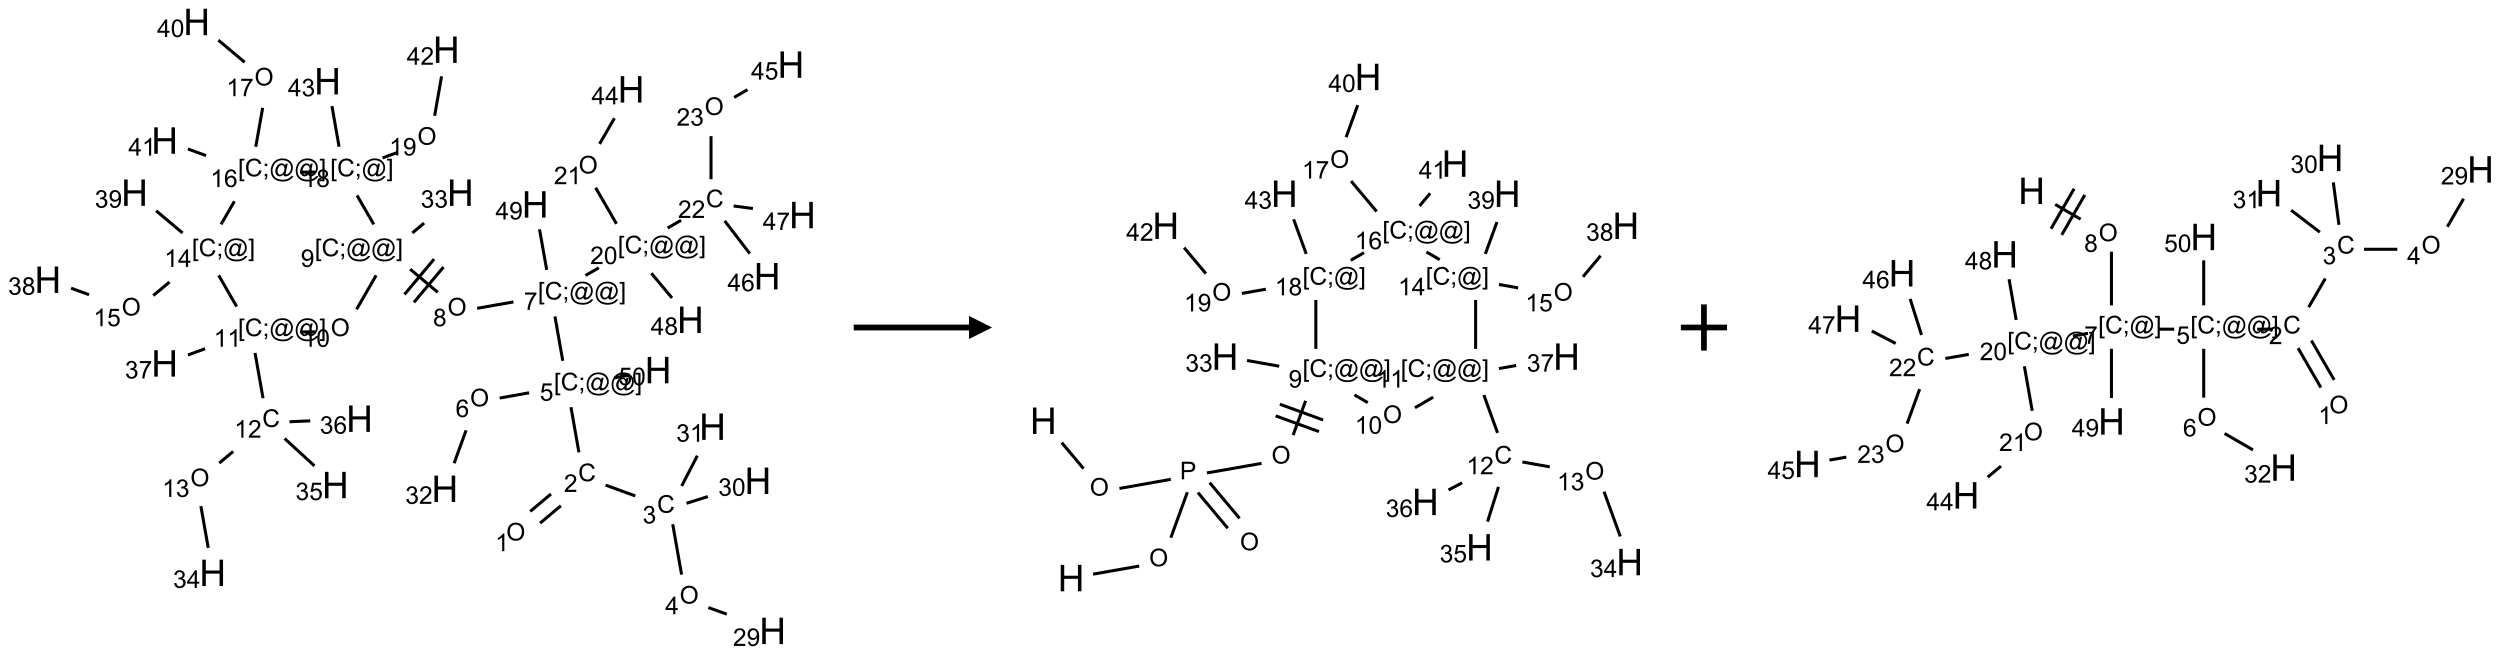 <?xml version="1.0" encoding="UTF-8"?>
<svg xmlns="http://www.w3.org/2000/svg" xmlns:xlink="http://www.w3.org/1999/xlink" width="1084" height="284" viewBox="0 0 1084 284">
<defs>
<g>
<g id="glyph-0-0">
<path d="M 1.332 0 L 1.332 -6.668 L 6.668 -6.668 L 6.668 0 Z M 1.5 -0.168 L 6.5 -0.168 L 6.5 -6.5 L 1.5 -6.5 Z M 1.5 -0.168 "/>
</g>
<g id="glyph-0-1">
<path d="M 0.516 -3.719 C 0.516 -4.984 0.855 -5.977 1.535 -6.695 C 2.215 -7.414 3.094 -7.77 4.172 -7.77 C 4.875 -7.77 5.512 -7.602 6.078 -7.266 C 6.645 -6.93 7.074 -6.461 7.371 -5.855 C 7.668 -5.254 7.816 -4.57 7.816 -3.809 C 7.816 -3.035 7.66 -2.34 7.348 -1.73 C 7.035 -1.117 6.594 -0.656 6.02 -0.34 C 5.449 -0.027 4.828 0.129 4.168 0.129 C 3.449 0.129 2.805 -0.043 2.238 -0.391 C 1.672 -0.738 1.246 -1.211 0.953 -1.812 C 0.66 -2.414 0.516 -3.047 0.516 -3.719 Z M 1.559 -3.703 C 1.559 -2.781 1.805 -2.059 2.301 -1.527 C 2.793 -1 3.414 -0.734 4.16 -0.734 C 4.922 -0.734 5.547 -1 6.039 -1.535 C 6.531 -2.07 6.777 -2.828 6.777 -3.812 C 6.777 -4.434 6.672 -4.977 6.461 -5.441 C 6.25 -5.902 5.945 -6.262 5.539 -6.52 C 5.133 -6.773 4.68 -6.902 4.176 -6.902 C 3.461 -6.902 2.848 -6.656 2.332 -6.164 C 1.816 -5.672 1.559 -4.852 1.559 -3.703 Z M 1.559 -3.703 "/>
</g>
<g id="glyph-0-2">
<path d="M 3.973 0 L 3.035 0 L 3.035 -5.973 C 2.809 -5.758 2.516 -5.543 2.148 -5.328 C 1.781 -5.113 1.453 -4.953 1.16 -4.844 L 1.16 -5.75 C 1.684 -5.996 2.145 -6.297 2.535 -6.645 C 2.93 -6.996 3.207 -7.336 3.371 -7.668 L 3.973 -7.668 Z M 3.973 0 "/>
</g>
<g id="glyph-0-3">
<path d="M 6.27 -2.676 L 7.281 -2.422 C 7.07 -1.594 6.688 -0.961 6.137 -0.523 C 5.586 -0.086 4.914 0.129 4.121 0.129 C 3.297 0.129 2.629 -0.039 2.113 -0.371 C 1.598 -0.707 1.203 -1.191 0.934 -1.828 C 0.664 -2.465 0.531 -3.145 0.531 -3.875 C 0.531 -4.672 0.684 -5.363 0.988 -5.957 C 1.293 -6.547 1.723 -6.996 2.285 -7.305 C 2.844 -7.613 3.461 -7.766 4.137 -7.766 C 4.898 -7.766 5.543 -7.57 6.062 -7.184 C 6.582 -6.793 6.945 -6.246 7.152 -5.543 L 6.156 -5.309 C 5.98 -5.863 5.723 -6.266 5.387 -6.52 C 5.051 -6.773 4.625 -6.902 4.113 -6.902 C 3.527 -6.902 3.039 -6.762 2.645 -6.48 C 2.25 -6.199 1.973 -5.82 1.812 -5.348 C 1.652 -4.871 1.574 -4.383 1.574 -3.879 C 1.574 -3.23 1.668 -2.664 1.855 -2.18 C 2.047 -1.695 2.34 -1.332 2.738 -1.094 C 3.137 -0.855 3.57 -0.734 4.035 -0.734 C 4.602 -0.734 5.082 -0.898 5.473 -1.223 C 5.867 -1.551 6.133 -2.035 6.27 -2.676 Z M 6.27 -2.676 "/>
</g>
<g id="glyph-0-4">
<path d="M 5.371 -0.902 L 5.371 0 L 0.324 0 C 0.316 -0.227 0.352 -0.441 0.434 -0.652 C 0.562 -0.996 0.766 -1.332 1.051 -1.668 C 1.332 -2 1.742 -2.387 2.277 -2.824 C 3.105 -3.504 3.668 -4.043 3.957 -4.441 C 4.25 -4.84 4.395 -5.215 4.395 -5.566 C 4.395 -5.938 4.262 -6.254 3.996 -6.508 C 3.73 -6.762 3.387 -6.891 2.957 -6.891 C 2.508 -6.891 2.145 -6.754 1.875 -6.484 C 1.605 -6.215 1.469 -5.84 1.465 -5.359 L 0.5 -5.457 C 0.566 -6.176 0.812 -6.727 1.246 -7.102 C 1.676 -7.477 2.254 -7.668 2.98 -7.668 C 3.711 -7.668 4.293 -7.465 4.719 -7.059 C 5.145 -6.652 5.359 -6.148 5.359 -5.547 C 5.359 -5.242 5.297 -4.941 5.172 -4.645 C 5.047 -4.352 4.84 -4.039 4.551 -3.715 C 4.262 -3.387 3.777 -2.938 3.105 -2.371 C 2.543 -1.898 2.18 -1.578 2.02 -1.41 C 1.859 -1.242 1.73 -1.07 1.625 -0.902 Z M 5.371 -0.902 "/>
</g>
<g id="glyph-0-5">
<path d="M 0.449 -2.016 L 1.387 -2.141 C 1.492 -1.609 1.676 -1.227 1.934 -0.992 C 2.191 -0.758 2.508 -0.641 2.879 -0.641 C 3.32 -0.641 3.695 -0.793 3.996 -1.098 C 4.301 -1.402 4.453 -1.781 4.453 -2.234 C 4.453 -2.664 4.312 -3.02 4.031 -3.301 C 3.75 -3.578 3.391 -3.719 2.957 -3.719 C 2.781 -3.719 2.562 -3.684 2.297 -3.613 L 2.402 -4.438 C 2.465 -4.43 2.516 -4.426 2.551 -4.426 C 2.949 -4.426 3.312 -4.531 3.629 -4.738 C 3.949 -4.949 4.109 -5.27 4.109 -5.703 C 4.109 -6.047 3.992 -6.332 3.762 -6.559 C 3.527 -6.785 3.227 -6.895 2.859 -6.895 C 2.496 -6.895 2.191 -6.781 1.949 -6.551 C 1.707 -6.324 1.547 -5.98 1.48 -5.52 L 0.543 -5.688 C 0.656 -6.316 0.918 -6.805 1.324 -7.148 C 1.73 -7.492 2.234 -7.668 2.84 -7.668 C 3.254 -7.668 3.641 -7.578 3.988 -7.398 C 4.34 -7.219 4.609 -6.977 4.793 -6.668 C 4.98 -6.359 5.074 -6.031 5.074 -5.684 C 5.074 -5.352 4.984 -5.051 4.809 -4.781 C 4.629 -4.512 4.367 -4.297 4.02 -4.137 C 4.473 -4.031 4.824 -3.816 5.074 -3.488 C 5.324 -3.16 5.449 -2.75 5.449 -2.254 C 5.449 -1.59 5.203 -1.023 4.719 -0.559 C 4.234 -0.098 3.617 0.137 2.875 0.137 C 2.203 0.137 1.648 -0.062 1.207 -0.465 C 0.762 -0.863 0.512 -1.379 0.449 -2.016 Z M 0.449 -2.016 "/>
</g>
<g id="glyph-0-6">
<path d="M 3.449 0 L 3.449 -1.828 L 0.137 -1.828 L 0.137 -2.688 L 3.621 -7.637 L 4.387 -7.637 L 4.387 -2.688 L 5.418 -2.688 L 5.418 -1.828 L 4.387 -1.828 L 4.387 0 Z M 3.449 -2.688 L 3.449 -6.129 L 1.059 -2.688 Z M 3.449 -2.688 "/>
</g>
<g id="glyph-0-7">
<path d="M 0.582 -1.766 L 1.484 -1.848 C 1.562 -1.426 1.707 -1.117 1.922 -0.926 C 2.137 -0.734 2.414 -0.641 2.75 -0.641 C 3.039 -0.641 3.289 -0.707 3.508 -0.84 C 3.727 -0.973 3.902 -1.148 4.043 -1.367 C 4.18 -1.586 4.297 -1.887 4.391 -2.262 C 4.484 -2.637 4.531 -3.016 4.531 -3.406 C 4.531 -3.449 4.531 -3.512 4.527 -3.594 C 4.34 -3.297 4.082 -3.055 3.758 -2.867 C 3.434 -2.68 3.082 -2.59 2.703 -2.59 C 2.07 -2.59 1.535 -2.816 1.098 -3.277 C 0.66 -3.734 0.441 -4.34 0.441 -5.09 C 0.441 -5.863 0.672 -6.484 1.129 -6.957 C 1.586 -7.43 2.156 -7.668 2.844 -7.668 C 3.34 -7.668 3.793 -7.531 4.207 -7.266 C 4.617 -7 4.93 -6.617 5.145 -6.121 C 5.355 -5.629 5.465 -4.91 5.465 -3.973 C 5.465 -2.996 5.359 -2.223 5.145 -1.645 C 4.934 -1.066 4.617 -0.625 4.199 -0.324 C 3.781 -0.02 3.293 0.129 2.73 0.129 C 2.133 0.129 1.645 -0.035 1.266 -0.367 C 0.887 -0.699 0.66 -1.164 0.582 -1.766 Z M 4.422 -5.137 C 4.422 -5.676 4.277 -6.102 3.992 -6.418 C 3.707 -6.734 3.359 -6.891 2.957 -6.891 C 2.543 -6.891 2.18 -6.719 1.871 -6.379 C 1.562 -6.039 1.406 -5.598 1.406 -5.059 C 1.406 -4.57 1.555 -4.176 1.848 -3.871 C 2.141 -3.566 2.5 -3.418 2.934 -3.418 C 3.367 -3.418 3.723 -3.57 4.004 -3.871 C 4.281 -4.176 4.422 -4.598 4.422 -5.137 Z M 4.422 -5.137 "/>
</g>
<g id="glyph-0-8">
<path d="M 0.441 -3.766 C 0.441 -4.668 0.535 -5.395 0.723 -5.945 C 0.906 -6.496 1.184 -6.922 1.551 -7.219 C 1.918 -7.516 2.375 -7.668 2.934 -7.668 C 3.344 -7.668 3.703 -7.586 4.012 -7.418 C 4.32 -7.254 4.574 -7.016 4.777 -6.707 C 4.977 -6.395 5.137 -6.016 5.25 -5.57 C 5.363 -5.125 5.422 -4.523 5.422 -3.766 C 5.422 -2.871 5.328 -2.148 5.145 -1.598 C 4.961 -1.047 4.688 -0.621 4.32 -0.32 C 3.953 -0.02 3.492 0.129 2.934 0.129 C 2.195 0.129 1.617 -0.133 1.199 -0.66 C 0.695 -1.297 0.441 -2.332 0.441 -3.766 Z M 1.406 -3.766 C 1.406 -2.512 1.555 -1.68 1.848 -1.262 C 2.141 -0.848 2.5 -0.641 2.934 -0.641 C 3.363 -0.641 3.727 -0.848 4.02 -1.266 C 4.312 -1.684 4.457 -2.516 4.457 -3.766 C 4.457 -5.023 4.312 -5.859 4.02 -6.27 C 3.727 -6.684 3.359 -6.891 2.922 -6.891 C 2.492 -6.891 2.148 -6.707 1.891 -6.344 C 1.566 -5.879 1.406 -5.02 1.406 -3.766 Z M 1.406 -3.766 "/>
</g>
<g id="glyph-0-9">
<path d="M 0.723 2.121 L 0.723 -7.637 L 2.793 -7.637 L 2.793 -6.859 L 1.66 -6.859 L 1.66 1.344 L 2.793 1.344 L 2.793 2.121 Z M 0.723 2.121 "/>
</g>
<g id="glyph-0-10">
<path d="M 0.949 -4.465 L 0.949 -5.531 L 2.016 -5.531 L 2.016 -4.465 Z M 0.949 0 L 0.949 -1.066 L 2.016 -1.066 L 2.016 0 C 2.016 0.391 1.945 0.711 1.809 0.949 C 1.668 1.191 1.449 1.379 1.145 1.512 L 0.887 1.109 C 1.082 1.023 1.23 0.895 1.324 0.727 C 1.418 0.559 1.469 0.316 1.48 0 Z M 0.949 0 "/>
</g>
<g id="glyph-0-11">
<path d="M 6.047 -0.848 C 5.82 -0.59 5.57 -0.379 5.289 -0.223 C 5.008 -0.062 4.73 0.016 4.449 0.016 C 4.141 0.016 3.84 -0.074 3.547 -0.254 C 3.254 -0.434 3.02 -0.715 2.836 -1.09 C 2.652 -1.465 2.562 -1.875 2.562 -2.324 C 2.562 -2.875 2.703 -3.43 2.988 -3.98 C 3.27 -4.535 3.621 -4.953 4.043 -5.23 C 4.461 -5.508 4.871 -5.645 5.266 -5.645 C 5.566 -5.645 5.855 -5.566 6.129 -5.41 C 6.402 -5.25 6.641 -5.012 6.84 -4.688 L 7.016 -5.496 L 7.949 -5.496 L 7.199 -2 C 7.094 -1.516 7.043 -1.246 7.043 -1.191 C 7.043 -1.098 7.078 -1.02 7.148 -0.949 C 7.219 -0.883 7.305 -0.848 7.406 -0.848 C 7.59 -0.848 7.832 -0.953 8.129 -1.168 C 8.527 -1.445 8.84 -1.816 9.07 -2.285 C 9.301 -2.75 9.418 -3.234 9.418 -3.73 C 9.418 -4.309 9.27 -4.852 8.973 -5.355 C 8.676 -5.859 8.23 -6.262 7.645 -6.562 C 7.055 -6.863 6.406 -7.016 5.691 -7.016 C 4.879 -7.016 4.137 -6.824 3.465 -6.445 C 2.793 -6.066 2.273 -5.52 1.902 -4.809 C 1.535 -4.098 1.348 -3.34 1.348 -2.527 C 1.348 -1.676 1.535 -0.941 1.902 -0.328 C 2.273 0.285 2.809 0.742 3.508 1.035 C 4.207 1.328 4.984 1.473 5.832 1.473 C 6.742 1.473 7.504 1.32 8.121 1.016 C 8.734 0.711 9.195 0.34 9.5 -0.098 L 10.441 -0.098 C 10.266 0.266 9.961 0.637 9.531 1.016 C 9.102 1.395 8.59 1.695 7.996 1.914 C 7.402 2.133 6.688 2.246 5.848 2.246 C 5.078 2.246 4.367 2.145 3.715 1.949 C 3.066 1.75 2.512 1.453 2.051 1.055 C 1.594 0.656 1.25 0.199 1.016 -0.316 C 0.723 -0.973 0.578 -1.684 0.578 -2.441 C 0.578 -3.289 0.75 -4.098 1.098 -4.863 C 1.523 -5.805 2.125 -6.527 2.902 -7.027 C 3.684 -7.527 4.629 -7.777 5.738 -7.777 C 6.602 -7.777 7.375 -7.602 8.059 -7.246 C 8.746 -6.895 9.285 -6.371 9.684 -5.672 C 10.02 -5.07 10.188 -4.418 10.188 -3.715 C 10.188 -2.707 9.832 -1.812 9.125 -1.031 C 8.492 -0.328 7.801 0.02 7.051 0.02 C 6.812 0.02 6.617 -0.016 6.473 -0.09 C 6.324 -0.16 6.215 -0.266 6.145 -0.402 C 6.102 -0.488 6.066 -0.637 6.047 -0.848 Z M 3.527 -2.262 C 3.527 -1.785 3.641 -1.414 3.863 -1.152 C 4.09 -0.887 4.348 -0.754 4.641 -0.754 C 4.836 -0.754 5.039 -0.812 5.254 -0.93 C 5.469 -1.047 5.676 -1.219 5.871 -1.449 C 6.066 -1.676 6.23 -1.969 6.355 -2.32 C 6.48 -2.672 6.543 -3.027 6.543 -3.379 C 6.543 -3.852 6.426 -4.219 6.191 -4.48 C 5.957 -4.738 5.672 -4.871 5.332 -4.871 C 5.109 -4.871 4.902 -4.812 4.707 -4.699 C 4.512 -4.586 4.32 -4.406 4.137 -4.156 C 3.953 -3.906 3.805 -3.602 3.691 -3.246 C 3.582 -2.887 3.527 -2.559 3.527 -2.262 Z M 3.527 -2.262 "/>
</g>
<g id="glyph-0-12">
<path d="M 2.27 2.121 L 0.203 2.121 L 0.203 1.344 L 1.332 1.344 L 1.332 -6.859 L 0.203 -6.859 L 0.203 -7.637 L 2.27 -7.637 Z M 2.27 2.121 "/>
</g>
<g id="glyph-0-13">
<path d="M 0.441 -2 L 1.426 -2.082 C 1.5 -1.605 1.668 -1.242 1.934 -1.004 C 2.199 -0.762 2.52 -0.641 2.895 -0.641 C 3.348 -0.641 3.73 -0.812 4.043 -1.152 C 4.355 -1.492 4.512 -1.941 4.512 -2.504 C 4.512 -3.039 4.359 -3.461 4.059 -3.77 C 3.758 -4.078 3.367 -4.234 2.879 -4.234 C 2.578 -4.234 2.305 -4.164 2.062 -4.027 C 1.82 -3.891 1.629 -3.715 1.488 -3.496 L 0.609 -3.609 L 1.348 -7.531 L 5.145 -7.531 L 5.145 -6.637 L 2.098 -6.637 L 1.688 -4.582 C 2.145 -4.902 2.625 -5.062 3.129 -5.062 C 3.797 -5.062 4.359 -4.832 4.816 -4.371 C 5.277 -3.91 5.504 -3.312 5.504 -2.59 C 5.504 -1.898 5.305 -1.301 4.902 -0.797 C 4.41 -0.18 3.742 0.129 2.895 0.129 C 2.199 0.129 1.633 -0.062 1.195 -0.453 C 0.758 -0.844 0.504 -1.359 0.441 -2 Z M 0.441 -2 "/>
</g>
<g id="glyph-0-14">
<path d="M 5.309 -5.766 L 4.375 -5.691 C 4.293 -6.059 4.172 -6.328 4.02 -6.496 C 3.766 -6.762 3.453 -6.895 3.082 -6.895 C 2.785 -6.895 2.523 -6.812 2.297 -6.645 C 2 -6.43 1.77 -6.117 1.598 -5.703 C 1.43 -5.289 1.34 -4.703 1.332 -3.938 C 1.559 -4.281 1.836 -4.535 2.16 -4.703 C 2.488 -4.871 2.828 -4.953 3.188 -4.953 C 3.812 -4.953 4.344 -4.723 4.785 -4.262 C 5.223 -3.801 5.441 -3.207 5.441 -2.48 C 5.441 -2 5.34 -1.555 5.133 -1.145 C 4.926 -0.73 4.641 -0.418 4.281 -0.199 C 3.922 0.02 3.512 0.129 3.051 0.129 C 2.27 0.129 1.633 -0.156 1.141 -0.73 C 0.648 -1.305 0.402 -2.254 0.402 -3.574 C 0.402 -5.051 0.672 -6.121 1.219 -6.793 C 1.695 -7.375 2.336 -7.668 3.141 -7.668 C 3.742 -7.668 4.234 -7.5 4.617 -7.16 C 5 -6.824 5.23 -6.359 5.309 -5.766 Z M 1.48 -2.473 C 1.48 -2.152 1.547 -1.844 1.684 -1.547 C 1.82 -1.25 2.016 -1.027 2.262 -0.871 C 2.508 -0.719 2.766 -0.641 3.035 -0.641 C 3.434 -0.641 3.773 -0.801 4.059 -1.121 C 4.344 -1.441 4.484 -1.875 4.484 -2.422 C 4.484 -2.949 4.344 -3.367 4.062 -3.668 C 3.781 -3.973 3.426 -4.125 3 -4.125 C 2.578 -4.125 2.219 -3.973 1.922 -3.668 C 1.625 -3.363 1.48 -2.969 1.48 -2.473 Z M 1.48 -2.473 "/>
</g>
<g id="glyph-0-15">
<path d="M 0.504 -6.637 L 0.504 -7.535 L 5.449 -7.535 L 5.449 -6.809 C 4.961 -6.289 4.48 -5.602 4.004 -4.746 C 3.527 -3.887 3.156 -3.004 2.895 -2.098 C 2.707 -1.461 2.59 -0.762 2.535 0 L 1.574 0 C 1.582 -0.602 1.703 -1.328 1.926 -2.176 C 2.152 -3.027 2.477 -3.848 2.898 -4.637 C 3.32 -5.426 3.77 -6.094 4.246 -6.637 Z M 0.504 -6.637 "/>
</g>
<g id="glyph-0-16">
<path d="M 1.887 -4.141 C 1.496 -4.281 1.207 -4.484 1.02 -4.75 C 0.832 -5.016 0.738 -5.328 0.738 -5.699 C 0.738 -6.254 0.938 -6.719 1.34 -7.098 C 1.738 -7.477 2.27 -7.668 2.934 -7.668 C 3.598 -7.668 4.137 -7.473 4.543 -7.086 C 4.949 -6.699 5.152 -6.227 5.152 -5.672 C 5.152 -5.316 5.059 -5.008 4.871 -4.746 C 4.688 -4.484 4.406 -4.281 4.027 -4.141 C 4.496 -3.988 4.852 -3.742 5.098 -3.402 C 5.34 -3.062 5.465 -2.656 5.465 -2.184 C 5.465 -1.531 5.234 -0.98 4.77 -0.535 C 4.309 -0.09 3.703 0.129 2.949 0.129 C 2.195 0.129 1.586 -0.094 1.125 -0.539 C 0.664 -0.984 0.434 -1.543 0.434 -2.207 C 0.434 -2.703 0.559 -3.121 0.809 -3.457 C 1.062 -3.793 1.422 -4.02 1.887 -4.141 Z M 1.699 -5.73 C 1.699 -5.367 1.812 -5.074 2.047 -4.844 C 2.281 -4.613 2.582 -4.5 2.953 -4.5 C 3.312 -4.5 3.609 -4.613 3.84 -4.84 C 4.07 -5.066 4.188 -5.348 4.188 -5.676 C 4.188 -6.02 4.07 -6.309 3.832 -6.543 C 3.594 -6.777 3.297 -6.895 2.941 -6.895 C 2.586 -6.895 2.289 -6.781 2.051 -6.551 C 1.816 -6.324 1.699 -6.047 1.699 -5.73 Z M 1.395 -2.203 C 1.395 -1.938 1.461 -1.676 1.586 -1.426 C 1.711 -1.176 1.902 -0.984 2.152 -0.848 C 2.402 -0.711 2.672 -0.641 2.957 -0.641 C 3.406 -0.641 3.777 -0.785 4.066 -1.074 C 4.359 -1.363 4.504 -1.727 4.504 -2.172 C 4.504 -2.625 4.355 -2.996 4.055 -3.293 C 3.754 -3.586 3.379 -3.734 2.926 -3.734 C 2.484 -3.734 2.121 -3.59 1.832 -3.297 C 1.543 -3.004 1.395 -2.641 1.395 -2.203 Z M 1.395 -2.203 "/>
</g>
<g id="glyph-0-17">
<path d="M 0.824 0 L 0.824 -7.637 L 3.703 -7.637 C 4.211 -7.637 4.598 -7.609 4.863 -7.562 C 5.238 -7.5 5.555 -7.383 5.809 -7.207 C 6.062 -7.031 6.266 -6.785 6.418 -6.469 C 6.574 -6.152 6.652 -5.805 6.652 -5.426 C 6.652 -4.777 6.445 -4.227 6.031 -3.777 C 5.617 -3.328 4.871 -3.105 3.793 -3.105 L 1.832 -3.105 L 1.832 0 Z M 1.832 -4.004 L 3.809 -4.004 C 4.461 -4.004 4.922 -4.125 5.199 -4.371 C 5.473 -4.613 5.609 -4.953 5.609 -5.395 C 5.609 -5.715 5.527 -5.988 5.367 -6.215 C 5.207 -6.441 4.992 -6.594 4.73 -6.668 C 4.559 -6.711 4.246 -6.734 3.785 -6.734 L 1.832 -6.734 Z M 1.832 -4.004 "/>
</g>
<g id="glyph-1-0">
<path d="M 2 0 L 2 -10 L 10 -10 L 10 0 Z M 2.25 -0.25 L 9.75 -0.25 L 9.75 -9.75 L 2.25 -9.75 Z M 2.25 -0.25 "/>
</g>
<g id="glyph-1-1">
<path d="M 1.281 0 L 1.281 -11.453 L 2.797 -11.453 L 2.797 -6.75 L 8.75 -6.75 L 8.75 -11.453 L 10.266 -11.453 L 10.266 0 L 8.75 0 L 8.75 -5.398 L 2.797 -5.398 L 2.797 0 Z M 1.281 0 "/>
</g>
</g>
</defs>
<path fill="none" stroke-width="0.033" stroke-linecap="butt" stroke-linejoin="miter" stroke="rgb(0%, 0%, 0%)" stroke-opacity="1" stroke-miterlimit="10" d="M 5.336 5.433 L 5.561 5.245 " transform="matrix(40, 0, 0, 40, 20.738, 9.514)"/>
<path fill="none" stroke-width="0.033" stroke-linecap="butt" stroke-linejoin="miter" stroke="rgb(0%, 0%, 0%)" stroke-opacity="1" stroke-miterlimit="10" d="M 5.229 5.306 L 5.454 5.117 " transform="matrix(40, 0, 0, 40, 20.738, 9.514)"/>
<path fill="none" stroke-width="0.033" stroke-linecap="butt" stroke-linejoin="miter" stroke="rgb(0%, 0%, 0%)" stroke-opacity="1" stroke-miterlimit="10" d="M 6.046 5.021 L 6.368 5.138 " transform="matrix(40, 0, 0, 40, 20.738, 9.514)"/>
<path fill="none" stroke-width="0.033" stroke-linecap="butt" stroke-linejoin="miter" stroke="rgb(0%, 0%, 0%)" stroke-opacity="1" stroke-miterlimit="10" d="M 6.774 5.445 L 6.87 5.991 " transform="matrix(40, 0, 0, 40, 20.738, 9.514)"/>
<path fill="none" stroke-width="0.033" stroke-linecap="butt" stroke-linejoin="miter" stroke="rgb(0%, 0%, 0%)" stroke-opacity="1" stroke-miterlimit="10" d="M 7.16 6.348 L 7.36 6.42 " transform="matrix(40, 0, 0, 40, 20.738, 9.514)"/>
<path fill="none" stroke-width="0.033" stroke-linecap="butt" stroke-linejoin="miter" stroke="rgb(0%, 0%, 0%)" stroke-opacity="1" stroke-miterlimit="10" d="M 6.923 5.218 L 7.154 5.145 " transform="matrix(40, 0, 0, 40, 20.738, 9.514)"/>
<path fill="none" stroke-width="0.033" stroke-linecap="butt" stroke-linejoin="miter" stroke="rgb(0%, 0%, 0%)" stroke-opacity="1" stroke-miterlimit="10" d="M 6.871 5.03 L 7.041 4.702 " transform="matrix(40, 0, 0, 40, 20.738, 9.514)"/>
<path fill="none" stroke-width="0.033" stroke-linecap="butt" stroke-linejoin="miter" stroke="rgb(0%, 0%, 0%)" stroke-opacity="1" stroke-miterlimit="10" d="M 5.757 4.666 L 5.671 4.176 " transform="matrix(40, 0, 0, 40, 20.738, 9.514)"/>
<path fill="none" stroke-width="0.033" stroke-linecap="butt" stroke-linejoin="miter" stroke="rgb(0%, 0%, 0%)" stroke-opacity="1" stroke-miterlimit="10" d="M 5.217 4.02 L 4.898 4.077 " transform="matrix(40, 0, 0, 40, 20.738, 9.514)"/>
<path fill="none" stroke-width="0.033" stroke-linecap="butt" stroke-linejoin="miter" stroke="rgb(0%, 0%, 0%)" stroke-opacity="1" stroke-miterlimit="10" d="M 4.534 4.427 L 4.404 4.784 " transform="matrix(40, 0, 0, 40, 20.738, 9.514)"/>
<path fill="none" stroke-width="0.033" stroke-linecap="butt" stroke-linejoin="miter" stroke="rgb(0%, 0%, 0%)" stroke-opacity="1" stroke-miterlimit="10" d="M 5.582 3.673 L 5.497 3.192 " transform="matrix(40, 0, 0, 40, 20.738, 9.514)"/>
<path fill="none" stroke-width="0.033" stroke-linecap="butt" stroke-linejoin="miter" stroke="rgb(0%, 0%, 0%)" stroke-opacity="1" stroke-miterlimit="10" d="M 5.047 3.035 L 4.654 3.104 " transform="matrix(40, 0, 0, 40, 20.738, 9.514)"/>
<path fill="none" stroke-width="0.033" stroke-linecap="butt" stroke-linejoin="miter" stroke="rgb(0%, 0%, 0%)" stroke-opacity="1" stroke-miterlimit="10" d="M 4.227 2.931 L 3.928 2.68 " transform="matrix(40, 0, 0, 40, 20.738, 9.514)"/>
<path fill="none" stroke-width="0.033" stroke-linecap="butt" stroke-linejoin="miter" stroke="rgb(0%, 0%, 0%)" stroke-opacity="1" stroke-miterlimit="10" d="M 4.187 2.571 L 3.866 2.954 " transform="matrix(40, 0, 0, 40, 20.738, 9.514)"/>
<path fill="none" stroke-width="0.033" stroke-linecap="butt" stroke-linejoin="miter" stroke="rgb(0%, 0%, 0%)" stroke-opacity="1" stroke-miterlimit="10" d="M 4.289 2.657 L 3.968 3.04 " transform="matrix(40, 0, 0, 40, 20.738, 9.514)"/>
<path fill="none" stroke-width="0.033" stroke-linecap="butt" stroke-linejoin="miter" stroke="rgb(0%, 0%, 0%)" stroke-opacity="1" stroke-miterlimit="10" d="M 3.951 2.288 L 4.079 2.18 " transform="matrix(40, 0, 0, 40, 20.738, 9.514)"/>
<path fill="none" stroke-width="0.033" stroke-linecap="butt" stroke-linejoin="miter" stroke="rgb(0%, 0%, 0%)" stroke-opacity="1" stroke-miterlimit="10" d="M 3.559 2.747 L 3.347 3.115 " transform="matrix(40, 0, 0, 40, 20.738, 9.514)"/>
<path fill="none" stroke-width="0.033" stroke-linecap="butt" stroke-linejoin="miter" stroke="rgb(0%, 0%, 0%)" stroke-opacity="1" stroke-miterlimit="10" d="M 2.9 3.36 L 2.733 3.36 " transform="matrix(40, 0, 0, 40, 20.738, 9.514)"/>
<path fill="none" stroke-width="0.033" stroke-linecap="butt" stroke-linejoin="miter" stroke="rgb(0%, 0%, 0%)" stroke-opacity="1" stroke-miterlimit="10" d="M 2.246 3.588 L 2.333 4.079 " transform="matrix(40, 0, 0, 40, 20.738, 9.514)"/>
<path fill="none" stroke-width="0.033" stroke-linecap="butt" stroke-linejoin="miter" stroke="rgb(0%, 0%, 0%)" stroke-opacity="1" stroke-miterlimit="10" d="M 2.009 4.656 L 1.858 4.782 " transform="matrix(40, 0, 0, 40, 20.738, 9.514)"/>
<path fill="none" stroke-width="0.033" stroke-linecap="butt" stroke-linejoin="miter" stroke="rgb(0%, 0%, 0%)" stroke-opacity="1" stroke-miterlimit="10" d="M 1.659 5.248 L 1.739 5.702 " transform="matrix(40, 0, 0, 40, 20.738, 9.514)"/>
<path fill="none" stroke-width="0.033" stroke-linecap="butt" stroke-linejoin="miter" stroke="rgb(0%, 0%, 0%)" stroke-opacity="1" stroke-miterlimit="10" d="M 2.567 4.516 L 2.89 4.812 " transform="matrix(40, 0, 0, 40, 20.738, 9.514)"/>
<path fill="none" stroke-width="0.033" stroke-linecap="butt" stroke-linejoin="miter" stroke="rgb(0%, 0%, 0%)" stroke-opacity="1" stroke-miterlimit="10" d="M 2.62 4.334 L 2.845 4.324 " transform="matrix(40, 0, 0, 40, 20.738, 9.514)"/>
<path fill="none" stroke-width="0.033" stroke-linecap="butt" stroke-linejoin="miter" stroke="rgb(0%, 0%, 0%)" stroke-opacity="1" stroke-miterlimit="10" d="M 1.705 3.542 L 1.519 3.61 " transform="matrix(40, 0, 0, 40, 20.738, 9.514)"/>
<path fill="none" stroke-width="0.033" stroke-linecap="butt" stroke-linejoin="miter" stroke="rgb(0%, 0%, 0%)" stroke-opacity="1" stroke-miterlimit="10" d="M 2.047 3.085 L 1.852 2.747 " transform="matrix(40, 0, 0, 40, 20.738, 9.514)"/>
<path fill="none" stroke-width="0.033" stroke-linecap="butt" stroke-linejoin="miter" stroke="rgb(0%, 0%, 0%)" stroke-opacity="1" stroke-miterlimit="10" d="M 1.319 2.819 L 1.143 2.966 " transform="matrix(40, 0, 0, 40, 20.738, 9.514)"/>
<path fill="none" stroke-width="0.033" stroke-linecap="butt" stroke-linejoin="miter" stroke="rgb(0%, 0%, 0%)" stroke-opacity="1" stroke-miterlimit="10" d="M 0.447 2.957 L 0.252 2.886 " transform="matrix(40, 0, 0, 40, 20.738, 9.514)"/>
<path fill="none" stroke-width="0.033" stroke-linecap="butt" stroke-linejoin="miter" stroke="rgb(0%, 0%, 0%)" stroke-opacity="1" stroke-miterlimit="10" d="M 1.461 2.288 L 1.174 2.047 " transform="matrix(40, 0, 0, 40, 20.738, 9.514)"/>
<path fill="none" stroke-width="0.033" stroke-linecap="butt" stroke-linejoin="miter" stroke="rgb(0%, 0%, 0%)" stroke-opacity="1" stroke-miterlimit="10" d="M 1.878 2.194 L 2.023 1.944 " transform="matrix(40, 0, 0, 40, 20.738, 9.514)"/>
<path fill="none" stroke-width="0.033" stroke-linecap="butt" stroke-linejoin="miter" stroke="rgb(0%, 0%, 0%)" stroke-opacity="1" stroke-miterlimit="10" d="M 2.254 1.353 L 2.329 0.931 " transform="matrix(40, 0, 0, 40, 20.738, 9.514)"/>
<path fill="none" stroke-width="0.033" stroke-linecap="butt" stroke-linejoin="miter" stroke="rgb(0%, 0%, 0%)" stroke-opacity="1" stroke-miterlimit="10" d="M 2.134 0.437 L 1.848 0.197 " transform="matrix(40, 0, 0, 40, 20.738, 9.514)"/>
<path fill="none" stroke-width="0.033" stroke-linecap="butt" stroke-linejoin="miter" stroke="rgb(0%, 0%, 0%)" stroke-opacity="1" stroke-miterlimit="10" d="M 1.715 1.449 L 1.519 1.377 " transform="matrix(40, 0, 0, 40, 20.738, 9.514)"/>
<path fill="none" stroke-width="0.033" stroke-linecap="butt" stroke-linejoin="miter" stroke="rgb(0%, 0%, 0%)" stroke-opacity="1" stroke-miterlimit="10" d="M 2.733 1.628 L 2.899 1.628 " transform="matrix(40, 0, 0, 40, 20.738, 9.514)"/>
<path fill="none" stroke-width="0.033" stroke-linecap="butt" stroke-linejoin="miter" stroke="rgb(0%, 0%, 0%)" stroke-opacity="1" stroke-miterlimit="10" d="M 3.352 1.881 L 3.533 2.194 " transform="matrix(40, 0, 0, 40, 20.738, 9.514)"/>
<path fill="none" stroke-width="0.033" stroke-linecap="butt" stroke-linejoin="miter" stroke="rgb(0%, 0%, 0%)" stroke-opacity="1" stroke-miterlimit="10" d="M 3.628 1.474 L 3.784 1.417 " transform="matrix(40, 0, 0, 40, 20.738, 9.514)"/>
<path fill="none" stroke-width="0.033" stroke-linecap="butt" stroke-linejoin="miter" stroke="rgb(0%, 0%, 0%)" stroke-opacity="1" stroke-miterlimit="10" d="M 4.193 1.017 L 4.268 0.59 " transform="matrix(40, 0, 0, 40, 20.738, 9.514)"/>
<path fill="none" stroke-width="0.033" stroke-linecap="butt" stroke-linejoin="miter" stroke="rgb(0%, 0%, 0%)" stroke-opacity="1" stroke-miterlimit="10" d="M 3.157 1.353 L 3.08 0.912 " transform="matrix(40, 0, 0, 40, 20.738, 9.514)"/>
<path fill="none" stroke-width="0.033" stroke-linecap="butt" stroke-linejoin="miter" stroke="rgb(0%, 0%, 0%)" stroke-opacity="1" stroke-miterlimit="10" d="M 5.828 2.748 L 5.973 2.665 " transform="matrix(40, 0, 0, 40, 20.738, 9.514)"/>
<path fill="none" stroke-width="0.033" stroke-linecap="butt" stroke-linejoin="miter" stroke="rgb(0%, 0%, 0%)" stroke-opacity="1" stroke-miterlimit="10" d="M 6.164 2.188 L 5.938 1.797 " transform="matrix(40, 0, 0, 40, 20.738, 9.514)"/>
<path fill="none" stroke-width="0.033" stroke-linecap="butt" stroke-linejoin="miter" stroke="rgb(0%, 0%, 0%)" stroke-opacity="1" stroke-miterlimit="10" d="M 5.981 1.322 L 6.142 1.044 " transform="matrix(40, 0, 0, 40, 20.738, 9.514)"/>
<path fill="none" stroke-width="0.033" stroke-linecap="butt" stroke-linejoin="miter" stroke="rgb(0%, 0%, 0%)" stroke-opacity="1" stroke-miterlimit="10" d="M 6.719 2.234 L 6.864 2.15 " transform="matrix(40, 0, 0, 40, 20.738, 9.514)"/>
<path fill="none" stroke-width="0.033" stroke-linecap="butt" stroke-linejoin="miter" stroke="rgb(0%, 0%, 0%)" stroke-opacity="1" stroke-miterlimit="10" d="M 7.189 1.705 L 7.189 1.238 " transform="matrix(40, 0, 0, 40, 20.738, 9.514)"/>
<path fill="none" stroke-width="0.033" stroke-linecap="butt" stroke-linejoin="miter" stroke="rgb(0%, 0%, 0%)" stroke-opacity="1" stroke-miterlimit="10" d="M 7.44 0.818 L 7.584 0.734 " transform="matrix(40, 0, 0, 40, 20.738, 9.514)"/>
<path fill="none" stroke-width="0.033" stroke-linecap="butt" stroke-linejoin="miter" stroke="rgb(0%, 0%, 0%)" stroke-opacity="1" stroke-miterlimit="10" d="M 7.337 2.156 L 7.609 2.511 " transform="matrix(40, 0, 0, 40, 20.738, 9.514)"/>
<path fill="none" stroke-width="0.033" stroke-linecap="butt" stroke-linejoin="miter" stroke="rgb(0%, 0%, 0%)" stroke-opacity="1" stroke-miterlimit="10" d="M 7.434 1.995 L 7.643 2.023 " transform="matrix(40, 0, 0, 40, 20.738, 9.514)"/>
<path fill="none" stroke-width="0.033" stroke-linecap="butt" stroke-linejoin="miter" stroke="rgb(0%, 0%, 0%)" stroke-opacity="1" stroke-miterlimit="10" d="M 6.542 2.724 L 6.766 2.992 " transform="matrix(40, 0, 0, 40, 20.738, 9.514)"/>
<path fill="none" stroke-width="0.033" stroke-linecap="butt" stroke-linejoin="miter" stroke="rgb(0%, 0%, 0%)" stroke-opacity="1" stroke-miterlimit="10" d="M 5.408 2.688 L 5.33 2.248 " transform="matrix(40, 0, 0, 40, 20.738, 9.514)"/>
<path fill="none" stroke-width="0.033" stroke-linecap="butt" stroke-linejoin="miter" stroke="rgb(0%, 0%, 0%)" stroke-opacity="1" stroke-miterlimit="10" d="M 6.144 3.857 L 6.308 3.828 " transform="matrix(40, 0, 0, 40, 20.738, 9.514)"/>
<g fill="rgb(0%, 0%, 0%)" fill-opacity="1">
<use xlink:href="#glyph-0-1" x="219.496" y="234.367"/>
</g>
<g fill="rgb(0%, 0%, 0%)" fill-opacity="1">
<use xlink:href="#glyph-0-2" x="214.703" y="239"/>
</g>
<g fill="rgb(0%, 0%, 0%)" fill-opacity="1">
<use xlink:href="#glyph-0-3" x="250.676" y="208.652"/>
</g>
<g fill="rgb(0%, 0%, 0%)" fill-opacity="1">
<use xlink:href="#glyph-0-4" x="244.504" y="213.289"/>
</g>
<g fill="rgb(0%, 0%, 0%)" fill-opacity="1">
<use xlink:href="#glyph-0-3" x="284.891" y="222.336"/>
</g>
<g fill="rgb(0%, 0%, 0%)" fill-opacity="1">
<use xlink:href="#glyph-0-5" x="278.637" y="226.969"/>
</g>
<g fill="rgb(0%, 0%, 0%)" fill-opacity="1">
<use xlink:href="#glyph-0-1" x="294.672" y="261.73"/>
</g>
<g fill="rgb(0%, 0%, 0%)" fill-opacity="1">
<use xlink:href="#glyph-0-6" x="288.438" y="266.332"/>
</g>
<g fill="rgb(0%, 0%, 0%)" fill-opacity="1">
<use xlink:href="#glyph-1-1" x="329.242" y="279.289"/>
</g>
<g fill="rgb(0%, 0%, 0%)" fill-opacity="1">
<use xlink:href="#glyph-0-4" x="317.793" y="280.082"/>
<use xlink:href="#glyph-0-7" x="323.725" y="280.082"/>
</g>
<g fill="rgb(0%, 0%, 0%)" fill-opacity="1">
<use xlink:href="#glyph-1-1" x="322.859" y="214.188"/>
</g>
<g fill="rgb(0%, 0%, 0%)" fill-opacity="1">
<use xlink:href="#glyph-0-5" x="311.449" y="214.98"/>
<use xlink:href="#glyph-0-8" x="317.382" y="214.98"/>
</g>
<g fill="rgb(0%, 0%, 0%)" fill-opacity="1">
<use xlink:href="#glyph-1-1" x="303.18" y="190.738"/>
</g>
<g fill="rgb(0%, 0%, 0%)" fill-opacity="1">
<use xlink:href="#glyph-0-5" x="293.219" y="191.527"/>
<use xlink:href="#glyph-0-2" x="299.151" y="191.527"/>
</g>
<g fill="rgb(0%, 0%, 0%)" fill-opacity="1">
<use xlink:href="#glyph-0-9" x="240.16" y="169.27"/>
<use xlink:href="#glyph-0-3" x="243.124" y="169.27"/>
<use xlink:href="#glyph-0-10" x="250.827" y="169.27"/>
<use xlink:href="#glyph-0-11" x="253.79" y="169.27"/>
<use xlink:href="#glyph-0-11" x="264.618" y="169.27"/>
<use xlink:href="#glyph-0-12" x="275.447" y="169.27"/>
</g>
<g fill="rgb(0%, 0%, 0%)" fill-opacity="1">
<use xlink:href="#glyph-0-13" x="234.047" y="173.766"/>
</g>
<g fill="rgb(0%, 0%, 0%)" fill-opacity="1">
<use xlink:href="#glyph-0-1" x="203.801" y="176.211"/>
</g>
<g fill="rgb(0%, 0%, 0%)" fill-opacity="1">
<use xlink:href="#glyph-0-14" x="197.539" y="180.844"/>
</g>
<g fill="rgb(0%, 0%, 0%)" fill-opacity="1">
<use xlink:href="#glyph-1-1" x="187.102" y="217.676"/>
</g>
<g fill="rgb(0%, 0%, 0%)" fill-opacity="1">
<use xlink:href="#glyph-0-5" x="175.746" y="218.469"/>
<use xlink:href="#glyph-0-4" x="181.678" y="218.469"/>
</g>
<g fill="rgb(0%, 0%, 0%)" fill-opacity="1">
<use xlink:href="#glyph-0-9" x="233.215" y="129.875"/>
<use xlink:href="#glyph-0-3" x="236.178" y="129.875"/>
<use xlink:href="#glyph-0-10" x="243.882" y="129.875"/>
<use xlink:href="#glyph-0-11" x="246.845" y="129.875"/>
<use xlink:href="#glyph-0-11" x="257.673" y="129.875"/>
<use xlink:href="#glyph-0-12" x="268.501" y="129.875"/>
</g>
<g fill="rgb(0%, 0%, 0%)" fill-opacity="1">
<use xlink:href="#glyph-0-15" x="227.156" y="134.375"/>
</g>
<g fill="rgb(0%, 0%, 0%)" fill-opacity="1">
<use xlink:href="#glyph-0-1" x="194.031" y="136.82"/>
</g>
<g fill="rgb(0%, 0%, 0%)" fill-opacity="1">
<use xlink:href="#glyph-0-16" x="187.75" y="141.449"/>
</g>
<g fill="rgb(0%, 0%, 0%)" fill-opacity="1">
<use xlink:href="#glyph-0-9" x="136.473" y="111.109"/>
<use xlink:href="#glyph-0-3" x="139.436" y="111.109"/>
<use xlink:href="#glyph-0-10" x="147.139" y="111.109"/>
<use xlink:href="#glyph-0-11" x="150.103" y="111.109"/>
<use xlink:href="#glyph-0-11" x="160.931" y="111.109"/>
<use xlink:href="#glyph-0-12" x="171.759" y="111.109"/>
</g>
<g fill="rgb(0%, 0%, 0%)" fill-opacity="1">
<use xlink:href="#glyph-0-7" x="130.398" y="115.738"/>
</g>
<g fill="rgb(0%, 0%, 0%)" fill-opacity="1">
<use xlink:href="#glyph-1-1" x="193.836" y="89.273"/>
</g>
<g fill="rgb(0%, 0%, 0%)" fill-opacity="1">
<use xlink:href="#glyph-0-5" x="182.402" y="90.066"/>
<use xlink:href="#glyph-0-5" x="188.335" y="90.066"/>
</g>
<g fill="rgb(0%, 0%, 0%)" fill-opacity="1">
<use xlink:href="#glyph-0-1" x="143.391" y="145.75"/>
</g>
<g fill="rgb(0%, 0%, 0%)" fill-opacity="1">
<use xlink:href="#glyph-0-2" x="131.215" y="150.379"/>
<use xlink:href="#glyph-0-8" x="137.147" y="150.379"/>
</g>
<g fill="rgb(0%, 0%, 0%)" fill-opacity="1">
<use xlink:href="#glyph-0-9" x="103.18" y="145.754"/>
<use xlink:href="#glyph-0-3" x="106.143" y="145.754"/>
<use xlink:href="#glyph-0-10" x="113.846" y="145.754"/>
<use xlink:href="#glyph-0-11" x="116.81" y="145.754"/>
<use xlink:href="#glyph-0-11" x="127.638" y="145.754"/>
<use xlink:href="#glyph-0-12" x="138.466" y="145.754"/>
</g>
<g fill="rgb(0%, 0%, 0%)" fill-opacity="1">
<use xlink:href="#glyph-0-2" x="92.664" y="150.379"/>
<use xlink:href="#glyph-0-2" x="98.596" y="150.379"/>
</g>
<g fill="rgb(0%, 0%, 0%)" fill-opacity="1">
<use xlink:href="#glyph-0-3" x="113.695" y="185.137"/>
</g>
<g fill="rgb(0%, 0%, 0%)" fill-opacity="1">
<use xlink:href="#glyph-0-2" x="101.59" y="189.773"/>
<use xlink:href="#glyph-0-4" x="107.522" y="189.773"/>
</g>
<g fill="rgb(0%, 0%, 0%)" fill-opacity="1">
<use xlink:href="#glyph-0-1" x="82.52" y="210.852"/>
</g>
<g fill="rgb(0%, 0%, 0%)" fill-opacity="1">
<use xlink:href="#glyph-0-2" x="70.316" y="215.484"/>
<use xlink:href="#glyph-0-5" x="76.249" y="215.484"/>
</g>
<g fill="rgb(0%, 0%, 0%)" fill-opacity="1">
<use xlink:href="#glyph-1-1" x="86.445" y="254.125"/>
</g>
<g fill="rgb(0%, 0%, 0%)" fill-opacity="1">
<use xlink:href="#glyph-0-5" x="75.043" y="254.914"/>
<use xlink:href="#glyph-0-6" x="80.975" y="254.914"/>
</g>
<g fill="rgb(0%, 0%, 0%)" fill-opacity="1">
<use xlink:href="#glyph-1-1" x="139.633" y="216.043"/>
</g>
<g fill="rgb(0%, 0%, 0%)" fill-opacity="1">
<use xlink:href="#glyph-0-5" x="128.141" y="216.836"/>
<use xlink:href="#glyph-0-13" x="134.073" y="216.836"/>
</g>
<g fill="rgb(0%, 0%, 0%)" fill-opacity="1">
<use xlink:href="#glyph-1-1" x="150.102" y="187.273"/>
</g>
<g fill="rgb(0%, 0%, 0%)" fill-opacity="1">
<use xlink:href="#glyph-0-5" x="138.676" y="188.066"/>
<use xlink:href="#glyph-0-14" x="144.608" y="188.066"/>
</g>
<g fill="rgb(0%, 0%, 0%)" fill-opacity="1">
<use xlink:href="#glyph-1-1" x="65.609" y="163.309"/>
</g>
<g fill="rgb(0%, 0%, 0%)" fill-opacity="1">
<use xlink:href="#glyph-0-5" x="54.176" y="164.102"/>
<use xlink:href="#glyph-0-15" x="60.108" y="164.102"/>
</g>
<g fill="rgb(0%, 0%, 0%)" fill-opacity="1">
<use xlink:href="#glyph-0-9" x="83.18" y="111.109"/>
<use xlink:href="#glyph-0-3" x="86.143" y="111.109"/>
<use xlink:href="#glyph-0-10" x="93.846" y="111.109"/>
<use xlink:href="#glyph-0-11" x="96.81" y="111.109"/>
<use xlink:href="#glyph-0-12" x="107.638" y="111.109"/>
</g>
<g fill="rgb(0%, 0%, 0%)" fill-opacity="1">
<use xlink:href="#glyph-0-2" x="71.223" y="115.738"/>
<use xlink:href="#glyph-0-6" x="77.155" y="115.738"/>
</g>
<g fill="rgb(0%, 0%, 0%)" fill-opacity="1">
<use xlink:href="#glyph-0-1" x="52.75" y="136.82"/>
</g>
<g fill="rgb(0%, 0%, 0%)" fill-opacity="1">
<use xlink:href="#glyph-0-2" x="40.492" y="141.449"/>
<use xlink:href="#glyph-0-13" x="46.424" y="141.449"/>
</g>
<g fill="rgb(0%, 0%, 0%)" fill-opacity="1">
<use xlink:href="#glyph-1-1" x="14.965" y="127.016"/>
</g>
<g fill="rgb(0%, 0%, 0%)" fill-opacity="1">
<use xlink:href="#glyph-0-5" x="3.516" y="127.809"/>
<use xlink:href="#glyph-0-16" x="9.448" y="127.809"/>
</g>
<g fill="rgb(0%, 0%, 0%)" fill-opacity="1">
<use xlink:href="#glyph-1-1" x="52.555" y="89.273"/>
</g>
<g fill="rgb(0%, 0%, 0%)" fill-opacity="1">
<use xlink:href="#glyph-0-5" x="41.105" y="90.066"/>
<use xlink:href="#glyph-0-7" x="47.038" y="90.066"/>
</g>
<g fill="rgb(0%, 0%, 0%)" fill-opacity="1">
<use xlink:href="#glyph-0-9" x="103.18" y="76.469"/>
<use xlink:href="#glyph-0-3" x="106.143" y="76.469"/>
<use xlink:href="#glyph-0-10" x="113.846" y="76.469"/>
<use xlink:href="#glyph-0-11" x="116.81" y="76.469"/>
<use xlink:href="#glyph-0-11" x="127.638" y="76.469"/>
<use xlink:href="#glyph-0-12" x="138.466" y="76.469"/>
</g>
<g fill="rgb(0%, 0%, 0%)" fill-opacity="1">
<use xlink:href="#glyph-0-2" x="91.195" y="81.098"/>
<use xlink:href="#glyph-0-14" x="97.128" y="81.098"/>
</g>
<g fill="rgb(0%, 0%, 0%)" fill-opacity="1">
<use xlink:href="#glyph-0-1" x="110.336" y="37.074"/>
</g>
<g fill="rgb(0%, 0%, 0%)" fill-opacity="1">
<use xlink:href="#glyph-0-2" x="98.137" y="41.707"/>
<use xlink:href="#glyph-0-15" x="104.069" y="41.707"/>
</g>
<g fill="rgb(0%, 0%, 0%)" fill-opacity="1">
<use xlink:href="#glyph-1-1" x="79.5" y="15.242"/>
</g>
<g fill="rgb(0%, 0%, 0%)" fill-opacity="1">
<use xlink:href="#glyph-0-6" x="68.094" y="16.035"/>
<use xlink:href="#glyph-0-8" x="74.026" y="16.035"/>
</g>
<g fill="rgb(0%, 0%, 0%)" fill-opacity="1">
<use xlink:href="#glyph-1-1" x="65.609" y="66.664"/>
</g>
<g fill="rgb(0%, 0%, 0%)" fill-opacity="1">
<use xlink:href="#glyph-0-6" x="55.648" y="67.457"/>
<use xlink:href="#glyph-0-2" x="61.581" y="67.457"/>
</g>
<g fill="rgb(0%, 0%, 0%)" fill-opacity="1">
<use xlink:href="#glyph-0-9" x="143.18" y="76.469"/>
<use xlink:href="#glyph-0-3" x="146.143" y="76.469"/>
<use xlink:href="#glyph-0-10" x="153.846" y="76.469"/>
<use xlink:href="#glyph-0-11" x="156.81" y="76.469"/>
<use xlink:href="#glyph-0-12" x="167.638" y="76.469"/>
</g>
<g fill="rgb(0%, 0%, 0%)" fill-opacity="1">
<use xlink:href="#glyph-0-2" x="131.176" y="81.098"/>
<use xlink:href="#glyph-0-16" x="137.108" y="81.098"/>
</g>
<g fill="rgb(0%, 0%, 0%)" fill-opacity="1">
<use xlink:href="#glyph-0-1" x="180.977" y="62.785"/>
</g>
<g fill="rgb(0%, 0%, 0%)" fill-opacity="1">
<use xlink:href="#glyph-0-2" x="168.762" y="67.418"/>
<use xlink:href="#glyph-0-7" x="174.694" y="67.418"/>
</g>
<g fill="rgb(0%, 0%, 0%)" fill-opacity="1">
<use xlink:href="#glyph-1-1" x="187.73" y="27.273"/>
</g>
<g fill="rgb(0%, 0%, 0%)" fill-opacity="1">
<use xlink:href="#glyph-0-6" x="176.375" y="28.062"/>
<use xlink:href="#glyph-0-4" x="182.307" y="28.062"/>
</g>
<g fill="rgb(0%, 0%, 0%)" fill-opacity="1">
<use xlink:href="#glyph-1-1" x="136.25" y="40.953"/>
</g>
<g fill="rgb(0%, 0%, 0%)" fill-opacity="1">
<use xlink:href="#glyph-0-6" x="124.816" y="41.746"/>
<use xlink:href="#glyph-0-5" x="130.749" y="41.746"/>
</g>
<g fill="rgb(0%, 0%, 0%)" fill-opacity="1">
<use xlink:href="#glyph-0-9" x="267.855" y="109.875"/>
<use xlink:href="#glyph-0-3" x="270.819" y="109.875"/>
<use xlink:href="#glyph-0-10" x="278.522" y="109.875"/>
<use xlink:href="#glyph-0-11" x="281.486" y="109.875"/>
<use xlink:href="#glyph-0-11" x="292.314" y="109.875"/>
<use xlink:href="#glyph-0-12" x="303.142" y="109.875"/>
</g>
<g fill="rgb(0%, 0%, 0%)" fill-opacity="1">
<use xlink:href="#glyph-0-4" x="255.895" y="114.504"/>
<use xlink:href="#glyph-0-8" x="261.827" y="114.504"/>
</g>
<g fill="rgb(0%, 0%, 0%)" fill-opacity="1">
<use xlink:href="#glyph-0-1" x="250.891" y="75.23"/>
</g>
<g fill="rgb(0%, 0%, 0%)" fill-opacity="1">
<use xlink:href="#glyph-0-4" x="240.164" y="79.863"/>
<use xlink:href="#glyph-0-2" x="246.096" y="79.863"/>
</g>
<g fill="rgb(0%, 0%, 0%)" fill-opacity="1">
<use xlink:href="#glyph-1-1" x="267.871" y="44.469"/>
</g>
<g fill="rgb(0%, 0%, 0%)" fill-opacity="1">
<use xlink:href="#glyph-0-6" x="256.469" y="45.23"/>
<use xlink:href="#glyph-0-6" x="262.401" y="45.23"/>
</g>
<g fill="rgb(0%, 0%, 0%)" fill-opacity="1">
<use xlink:href="#glyph-0-3" x="306.066" y="89.867"/>
</g>
<g fill="rgb(0%, 0%, 0%)" fill-opacity="1">
<use xlink:href="#glyph-0-4" x="293.961" y="94.504"/>
<use xlink:href="#glyph-0-4" x="299.893" y="94.504"/>
</g>
<g fill="rgb(0%, 0%, 0%)" fill-opacity="1">
<use xlink:href="#glyph-0-1" x="305.531" y="49.871"/>
</g>
<g fill="rgb(0%, 0%, 0%)" fill-opacity="1">
<use xlink:href="#glyph-0-4" x="293.332" y="54.504"/>
<use xlink:href="#glyph-0-5" x="299.264" y="54.504"/>
</g>
<g fill="rgb(0%, 0%, 0%)" fill-opacity="1">
<use xlink:href="#glyph-1-1" x="337.152" y="33.75"/>
</g>
<g fill="rgb(0%, 0%, 0%)" fill-opacity="1">
<use xlink:href="#glyph-0-6" x="325.66" y="34.512"/>
<use xlink:href="#glyph-0-13" x="331.592" y="34.512"/>
</g>
<g fill="rgb(0%, 0%, 0%)" fill-opacity="1">
<use xlink:href="#glyph-1-1" x="326.863" y="125.484"/>
</g>
<g fill="rgb(0%, 0%, 0%)" fill-opacity="1">
<use xlink:href="#glyph-0-6" x="315.434" y="126.277"/>
<use xlink:href="#glyph-0-14" x="321.366" y="126.277"/>
</g>
<g fill="rgb(0%, 0%, 0%)" fill-opacity="1">
<use xlink:href="#glyph-1-1" x="342.168" y="98.973"/>
</g>
<g fill="rgb(0%, 0%, 0%)" fill-opacity="1">
<use xlink:href="#glyph-0-6" x="330.734" y="99.734"/>
<use xlink:href="#glyph-0-15" x="336.667" y="99.734"/>
</g>
<g fill="rgb(0%, 0%, 0%)" fill-opacity="1">
<use xlink:href="#glyph-1-1" x="293.582" y="144.395"/>
</g>
<g fill="rgb(0%, 0%, 0%)" fill-opacity="1">
<use xlink:href="#glyph-0-6" x="282.133" y="145.188"/>
<use xlink:href="#glyph-0-16" x="288.065" y="145.188"/>
</g>
<g fill="rgb(0%, 0%, 0%)" fill-opacity="1">
<use xlink:href="#glyph-1-1" x="226.285" y="94.359"/>
</g>
<g fill="rgb(0%, 0%, 0%)" fill-opacity="1">
<use xlink:href="#glyph-0-6" x="214.836" y="95.152"/>
<use xlink:href="#glyph-0-7" x="220.768" y="95.152"/>
</g>
<g fill="rgb(0%, 0%, 0%)" fill-opacity="1">
<use xlink:href="#glyph-1-1" x="279.566" y="166.199"/>
</g>
<g fill="rgb(0%, 0%, 0%)" fill-opacity="1">
<use xlink:href="#glyph-0-13" x="268.16" y="166.992"/>
<use xlink:href="#glyph-0-8" x="274.092" y="166.992"/>
</g>
<path fill-rule="nonzero" fill="rgb(0%, 0%, 0%)" fill-opacity="1" d="M 370.164 143.25 L 420.164 143.25 L 420.164 147 L 430.164 142 L 420.164 137 L 420.164 140.75 L 370.164 140.75 "/>
<path fill="none" stroke-width="0.033" stroke-linecap="butt" stroke-linejoin="miter" stroke="rgb(0%, 0%, 0%)" stroke-opacity="1" stroke-miterlimit="10" d="M 0.199 3.964 L 0.436 4.246 " transform="matrix(40, 0, 0, 40, 452.391, 33.354)"/>
<path fill="none" stroke-width="0.033" stroke-linecap="butt" stroke-linejoin="miter" stroke="rgb(0%, 0%, 0%)" stroke-opacity="1" stroke-miterlimit="10" d="M 0.825 4.461 L 1.382 4.362 " transform="matrix(40, 0, 0, 40, 452.391, 33.354)"/>
<path fill="none" stroke-width="0.033" stroke-linecap="butt" stroke-linejoin="miter" stroke="rgb(0%, 0%, 0%)" stroke-opacity="1" stroke-miterlimit="10" d="M 1.675 4.505 L 1.999 4.892 " transform="matrix(40, 0, 0, 40, 452.391, 33.354)"/>
<path fill="none" stroke-width="0.033" stroke-linecap="butt" stroke-linejoin="miter" stroke="rgb(0%, 0%, 0%)" stroke-opacity="1" stroke-miterlimit="10" d="M 1.803 4.398 L 2.127 4.785 " transform="matrix(40, 0, 0, 40, 452.391, 33.354)"/>
<path fill="none" stroke-width="0.033" stroke-linecap="butt" stroke-linejoin="miter" stroke="rgb(0%, 0%, 0%)" stroke-opacity="1" stroke-miterlimit="10" d="M 1.561 4.502 L 1.382 4.995 " transform="matrix(40, 0, 0, 40, 452.391, 33.354)"/>
<path fill="none" stroke-width="0.033" stroke-linecap="butt" stroke-linejoin="miter" stroke="rgb(0%, 0%, 0%)" stroke-opacity="1" stroke-miterlimit="10" d="M 1.039 5.302 L 0.539 5.39 " transform="matrix(40, 0, 0, 40, 452.391, 33.354)"/>
<path fill="none" stroke-width="0.033" stroke-linecap="butt" stroke-linejoin="miter" stroke="rgb(0%, 0%, 0%)" stroke-opacity="1" stroke-miterlimit="10" d="M 1.773 4.293 L 2.366 4.189 " transform="matrix(40, 0, 0, 40, 452.391, 33.354)"/>
<path fill="none" stroke-width="0.033" stroke-linecap="butt" stroke-linejoin="miter" stroke="rgb(0%, 0%, 0%)" stroke-opacity="1" stroke-miterlimit="10" d="M 2.708 3.882 L 2.843 3.511 " transform="matrix(40, 0, 0, 40, 452.391, 33.354)"/>
<path fill="none" stroke-width="0.033" stroke-linecap="butt" stroke-linejoin="miter" stroke="rgb(0%, 0%, 0%)" stroke-opacity="1" stroke-miterlimit="10" d="M 3.033 3.719 L 2.564 3.548 " transform="matrix(40, 0, 0, 40, 452.391, 33.354)"/>
<path fill="none" stroke-width="0.033" stroke-linecap="butt" stroke-linejoin="miter" stroke="rgb(0%, 0%, 0%)" stroke-opacity="1" stroke-miterlimit="10" d="M 2.988 3.845 L 2.518 3.674 " transform="matrix(40, 0, 0, 40, 452.391, 33.354)"/>
<path fill="none" stroke-width="0.033" stroke-linecap="butt" stroke-linejoin="miter" stroke="rgb(0%, 0%, 0%)" stroke-opacity="1" stroke-miterlimit="10" d="M 2.557 3.136 L 2.208 3.074 " transform="matrix(40, 0, 0, 40, 452.391, 33.354)"/>
<path fill="none" stroke-width="0.033" stroke-linecap="butt" stroke-linejoin="miter" stroke="rgb(0%, 0%, 0%)" stroke-opacity="1" stroke-miterlimit="10" d="M 3.373 3.447 L 3.517 3.531 " transform="matrix(40, 0, 0, 40, 452.391, 33.354)"/>
<path fill="none" stroke-width="0.033" stroke-linecap="butt" stroke-linejoin="miter" stroke="rgb(0%, 0%, 0%)" stroke-opacity="1" stroke-miterlimit="10" d="M 4.028 3.586 L 4.226 3.471 " transform="matrix(40, 0, 0, 40, 452.391, 33.354)"/>
<path fill="none" stroke-width="0.033" stroke-linecap="butt" stroke-linejoin="miter" stroke="rgb(0%, 0%, 0%)" stroke-opacity="1" stroke-miterlimit="10" d="M 4.775 3.448 L 4.924 3.859 " transform="matrix(40, 0, 0, 40, 452.391, 33.354)"/>
<path fill="none" stroke-width="0.033" stroke-linecap="butt" stroke-linejoin="miter" stroke="rgb(0%, 0%, 0%)" stroke-opacity="1" stroke-miterlimit="10" d="M 5.193 4.174 L 5.49 4.227 " transform="matrix(40, 0, 0, 40, 452.391, 33.354)"/>
<path fill="none" stroke-width="0.033" stroke-linecap="butt" stroke-linejoin="miter" stroke="rgb(0%, 0%, 0%)" stroke-opacity="1" stroke-miterlimit="10" d="M 6.078 4.496 L 6.254 4.981 " transform="matrix(40, 0, 0, 40, 452.391, 33.354)"/>
<path fill="none" stroke-width="0.033" stroke-linecap="butt" stroke-linejoin="miter" stroke="rgb(0%, 0%, 0%)" stroke-opacity="1" stroke-miterlimit="10" d="M 4.934 4.444 L 4.815 4.821 " transform="matrix(40, 0, 0, 40, 452.391, 33.354)"/>
<path fill="none" stroke-width="0.033" stroke-linecap="butt" stroke-linejoin="miter" stroke="rgb(0%, 0%, 0%)" stroke-opacity="1" stroke-miterlimit="10" d="M 4.54 4.4 L 4.392 4.477 " transform="matrix(40, 0, 0, 40, 452.391, 33.354)"/>
<path fill="none" stroke-width="0.033" stroke-linecap="butt" stroke-linejoin="miter" stroke="rgb(0%, 0%, 0%)" stroke-opacity="1" stroke-miterlimit="10" d="M 4.939 3.161 L 5.126 3.128 " transform="matrix(40, 0, 0, 40, 452.391, 33.354)"/>
<path fill="none" stroke-width="0.033" stroke-linecap="butt" stroke-linejoin="miter" stroke="rgb(0%, 0%, 0%)" stroke-opacity="1" stroke-miterlimit="10" d="M 4.686 2.948 L 4.686 2.418 " transform="matrix(40, 0, 0, 40, 452.391, 33.354)"/>
<path fill="none" stroke-width="0.033" stroke-linecap="butt" stroke-linejoin="miter" stroke="rgb(0%, 0%, 0%)" stroke-opacity="1" stroke-miterlimit="10" d="M 4.939 2.25 L 5.147 2.287 " transform="matrix(40, 0, 0, 40, 452.391, 33.354)"/>
<path fill="none" stroke-width="0.033" stroke-linecap="butt" stroke-linejoin="miter" stroke="rgb(0%, 0%, 0%)" stroke-opacity="1" stroke-miterlimit="10" d="M 5.849 2.167 L 6.041 1.938 " transform="matrix(40, 0, 0, 40, 452.391, 33.354)"/>
<path fill="none" stroke-width="0.033" stroke-linecap="butt" stroke-linejoin="miter" stroke="rgb(0%, 0%, 0%)" stroke-opacity="1" stroke-miterlimit="10" d="M 4.791 1.919 L 4.917 1.573 " transform="matrix(40, 0, 0, 40, 452.391, 33.354)"/>
<path fill="none" stroke-width="0.033" stroke-linecap="butt" stroke-linejoin="miter" stroke="rgb(0%, 0%, 0%)" stroke-opacity="1" stroke-miterlimit="10" d="M 4.297 1.981 L 4.153 1.898 " transform="matrix(40, 0, 0, 40, 452.391, 33.354)"/>
<path fill="none" stroke-width="0.033" stroke-linecap="butt" stroke-linejoin="miter" stroke="rgb(0%, 0%, 0%)" stroke-opacity="1" stroke-miterlimit="10" d="M 3.613 1.459 L 3.336 1.129 " transform="matrix(40, 0, 0, 40, 452.391, 33.354)"/>
<path fill="none" stroke-width="0.033" stroke-linecap="butt" stroke-linejoin="miter" stroke="rgb(0%, 0%, 0%)" stroke-opacity="1" stroke-miterlimit="10" d="M 3.282 0.653 L 3.408 0.306 " transform="matrix(40, 0, 0, 40, 452.391, 33.354)"/>
<path fill="none" stroke-width="0.033" stroke-linecap="butt" stroke-linejoin="miter" stroke="rgb(0%, 0%, 0%)" stroke-opacity="1" stroke-miterlimit="10" d="M 4.078 1.399 L 4.193 1.261 " transform="matrix(40, 0, 0, 40, 452.391, 33.354)"/>
<path fill="none" stroke-width="0.033" stroke-linecap="butt" stroke-linejoin="miter" stroke="rgb(0%, 0%, 0%)" stroke-opacity="1" stroke-miterlimit="10" d="M 3.476 1.905 L 3.332 1.988 " transform="matrix(40, 0, 0, 40, 452.391, 33.354)"/>
<path fill="none" stroke-width="0.033" stroke-linecap="butt" stroke-linejoin="miter" stroke="rgb(0%, 0%, 0%)" stroke-opacity="1" stroke-miterlimit="10" d="M 2.954 2.418 L 2.954 2.948 " transform="matrix(40, 0, 0, 40, 452.391, 33.354)"/>
<path fill="none" stroke-width="0.033" stroke-linecap="butt" stroke-linejoin="miter" stroke="rgb(0%, 0%, 0%)" stroke-opacity="1" stroke-miterlimit="10" d="M 2.412 2.301 L 2.152 2.347 " transform="matrix(40, 0, 0, 40, 452.391, 33.354)"/>
<path fill="none" stroke-width="0.033" stroke-linecap="butt" stroke-linejoin="miter" stroke="rgb(0%, 0%, 0%)" stroke-opacity="1" stroke-miterlimit="10" d="M 1.762 2.132 L 1.526 1.851 " transform="matrix(40, 0, 0, 40, 452.391, 33.354)"/>
<path fill="none" stroke-width="0.033" stroke-linecap="butt" stroke-linejoin="miter" stroke="rgb(0%, 0%, 0%)" stroke-opacity="1" stroke-miterlimit="10" d="M 2.85 1.919 L 2.713 1.543 " transform="matrix(40, 0, 0, 40, 452.391, 33.354)"/>
<g fill="rgb(0%, 0%, 0%)" fill-opacity="1">
<use xlink:href="#glyph-1-1" x="446.617" y="188.148"/>
</g>
<g fill="rgb(0%, 0%, 0%)" fill-opacity="1">
<use xlink:href="#glyph-0-1" x="472.523" y="214.91"/>
</g>
<g fill="rgb(0%, 0%, 0%)" fill-opacity="1">
<use xlink:href="#glyph-0-17" x="511.609" y="207.828"/>
</g>
<g fill="rgb(0%, 0%, 0%)" fill-opacity="1">
<use xlink:href="#glyph-0-1" x="537.629" y="238.605"/>
</g>
<g fill="rgb(0%, 0%, 0%)" fill-opacity="1">
<use xlink:href="#glyph-0-1" x="498.238" y="245.555"/>
</g>
<g fill="rgb(0%, 0%, 0%)" fill-opacity="1">
<use xlink:href="#glyph-1-1" x="458.648" y="256.379"/>
</g>
<g fill="rgb(0%, 0%, 0%)" fill-opacity="1">
<use xlink:href="#glyph-0-1" x="551.309" y="201.02"/>
</g>
<g fill="rgb(0%, 0%, 0%)" fill-opacity="1">
<use xlink:href="#glyph-0-9" x="564.781" y="163.438"/>
<use xlink:href="#glyph-0-3" x="567.745" y="163.438"/>
<use xlink:href="#glyph-0-10" x="575.448" y="163.438"/>
<use xlink:href="#glyph-0-11" x="578.411" y="163.438"/>
<use xlink:href="#glyph-0-11" x="589.24" y="163.438"/>
<use xlink:href="#glyph-0-12" x="600.068" y="163.438"/>
</g>
<g fill="rgb(0%, 0%, 0%)" fill-opacity="1">
<use xlink:href="#glyph-0-7" x="558.707" y="168.062"/>
</g>
<g fill="rgb(0%, 0%, 0%)" fill-opacity="1">
<use xlink:href="#glyph-1-1" x="525.402" y="160.363"/>
</g>
<g fill="rgb(0%, 0%, 0%)" fill-opacity="1">
<use xlink:href="#glyph-0-5" x="513.969" y="161.156"/>
<use xlink:href="#glyph-0-5" x="519.901" y="161.156"/>
</g>
<g fill="rgb(0%, 0%, 0%)" fill-opacity="1">
<use xlink:href="#glyph-0-1" x="599.633" y="183.434"/>
</g>
<g fill="rgb(0%, 0%, 0%)" fill-opacity="1">
<use xlink:href="#glyph-0-2" x="587.457" y="188.062"/>
<use xlink:href="#glyph-0-8" x="593.389" y="188.062"/>
</g>
<g fill="rgb(0%, 0%, 0%)" fill-opacity="1">
<use xlink:href="#glyph-0-9" x="607.352" y="163.438"/>
<use xlink:href="#glyph-0-3" x="610.315" y="163.438"/>
<use xlink:href="#glyph-0-10" x="618.018" y="163.438"/>
<use xlink:href="#glyph-0-11" x="620.982" y="163.438"/>
<use xlink:href="#glyph-0-11" x="631.81" y="163.438"/>
<use xlink:href="#glyph-0-12" x="642.638" y="163.438"/>
</g>
<g fill="rgb(0%, 0%, 0%)" fill-opacity="1">
<use xlink:href="#glyph-0-2" x="596.836" y="168.062"/>
<use xlink:href="#glyph-0-2" x="602.768" y="168.062"/>
</g>
<g fill="rgb(0%, 0%, 0%)" fill-opacity="1">
<use xlink:href="#glyph-0-3" x="647.938" y="201.016"/>
</g>
<g fill="rgb(0%, 0%, 0%)" fill-opacity="1">
<use xlink:href="#glyph-0-2" x="635.832" y="205.652"/>
<use xlink:href="#glyph-0-4" x="641.764" y="205.652"/>
</g>
<g fill="rgb(0%, 0%, 0%)" fill-opacity="1">
<use xlink:href="#glyph-0-1" x="687.344" y="207.965"/>
</g>
<g fill="rgb(0%, 0%, 0%)" fill-opacity="1">
<use xlink:href="#glyph-0-2" x="675.145" y="212.598"/>
<use xlink:href="#glyph-0-5" x="681.077" y="212.598"/>
</g>
<g fill="rgb(0%, 0%, 0%)" fill-opacity="1">
<use xlink:href="#glyph-1-1" x="700.832" y="249.434"/>
</g>
<g fill="rgb(0%, 0%, 0%)" fill-opacity="1">
<use xlink:href="#glyph-0-5" x="689.43" y="250.223"/>
<use xlink:href="#glyph-0-6" x="695.362" y="250.223"/>
</g>
<g fill="rgb(0%, 0%, 0%)" fill-opacity="1">
<use xlink:href="#glyph-1-1" x="635.73" y="243.047"/>
</g>
<g fill="rgb(0%, 0%, 0%)" fill-opacity="1">
<use xlink:href="#glyph-0-5" x="624.238" y="243.84"/>
<use xlink:href="#glyph-0-13" x="630.171" y="243.84"/>
</g>
<g fill="rgb(0%, 0%, 0%)" fill-opacity="1">
<use xlink:href="#glyph-1-1" x="612.277" y="223.367"/>
</g>
<g fill="rgb(0%, 0%, 0%)" fill-opacity="1">
<use xlink:href="#glyph-0-5" x="600.848" y="224.16"/>
<use xlink:href="#glyph-0-14" x="606.78" y="224.16"/>
</g>
<g fill="rgb(0%, 0%, 0%)" fill-opacity="1">
<use xlink:href="#glyph-1-1" x="673.469" y="160.363"/>
</g>
<g fill="rgb(0%, 0%, 0%)" fill-opacity="1">
<use xlink:href="#glyph-0-5" x="662.035" y="161.156"/>
<use xlink:href="#glyph-0-15" x="667.967" y="161.156"/>
</g>
<g fill="rgb(0%, 0%, 0%)" fill-opacity="1">
<use xlink:href="#glyph-0-9" x="618.18" y="123.438"/>
<use xlink:href="#glyph-0-3" x="621.143" y="123.438"/>
<use xlink:href="#glyph-0-10" x="628.846" y="123.438"/>
<use xlink:href="#glyph-0-11" x="631.81" y="123.438"/>
<use xlink:href="#glyph-0-12" x="642.638" y="123.438"/>
</g>
<g fill="rgb(0%, 0%, 0%)" fill-opacity="1">
<use xlink:href="#glyph-0-2" x="606.223" y="128.062"/>
<use xlink:href="#glyph-0-6" x="612.155" y="128.062"/>
</g>
<g fill="rgb(0%, 0%, 0%)" fill-opacity="1">
<use xlink:href="#glyph-0-1" x="673.664" y="130.379"/>
</g>
<g fill="rgb(0%, 0%, 0%)" fill-opacity="1">
<use xlink:href="#glyph-0-2" x="661.406" y="135.008"/>
<use xlink:href="#glyph-0-13" x="667.339" y="135.008"/>
</g>
<g fill="rgb(0%, 0%, 0%)" fill-opacity="1">
<use xlink:href="#glyph-1-1" x="699.18" y="103.613"/>
</g>
<g fill="rgb(0%, 0%, 0%)" fill-opacity="1">
<use xlink:href="#glyph-0-5" x="687.73" y="104.406"/>
<use xlink:href="#glyph-0-16" x="693.663" y="104.406"/>
</g>
<g fill="rgb(0%, 0%, 0%)" fill-opacity="1">
<use xlink:href="#glyph-1-1" x="647.758" y="89.723"/>
</g>
<g fill="rgb(0%, 0%, 0%)" fill-opacity="1">
<use xlink:href="#glyph-0-5" x="636.309" y="90.516"/>
<use xlink:href="#glyph-0-7" x="642.241" y="90.516"/>
</g>
<g fill="rgb(0%, 0%, 0%)" fill-opacity="1">
<use xlink:href="#glyph-0-9" x="599.422" y="103.438"/>
<use xlink:href="#glyph-0-3" x="602.385" y="103.438"/>
<use xlink:href="#glyph-0-10" x="610.089" y="103.438"/>
<use xlink:href="#glyph-0-11" x="613.052" y="103.438"/>
<use xlink:href="#glyph-0-11" x="623.88" y="103.438"/>
<use xlink:href="#glyph-0-12" x="634.708" y="103.438"/>
</g>
<g fill="rgb(0%, 0%, 0%)" fill-opacity="1">
<use xlink:href="#glyph-0-2" x="587.438" y="108.062"/>
<use xlink:href="#glyph-0-14" x="593.37" y="108.062"/>
</g>
<g fill="rgb(0%, 0%, 0%)" fill-opacity="1">
<use xlink:href="#glyph-0-1" x="576.742" y="72.789"/>
</g>
<g fill="rgb(0%, 0%, 0%)" fill-opacity="1">
<use xlink:href="#glyph-0-2" x="564.543" y="77.422"/>
<use xlink:href="#glyph-0-15" x="570.475" y="77.422"/>
</g>
<g fill="rgb(0%, 0%, 0%)" fill-opacity="1">
<use xlink:href="#glyph-1-1" x="587.406" y="39.082"/>
</g>
<g fill="rgb(0%, 0%, 0%)" fill-opacity="1">
<use xlink:href="#glyph-0-6" x="575.996" y="39.875"/>
<use xlink:href="#glyph-0-8" x="581.928" y="39.875"/>
</g>
<g fill="rgb(0%, 0%, 0%)" fill-opacity="1">
<use xlink:href="#glyph-1-1" x="625.148" y="76.668"/>
</g>
<g fill="rgb(0%, 0%, 0%)" fill-opacity="1">
<use xlink:href="#glyph-0-6" x="615.188" y="77.461"/>
<use xlink:href="#glyph-0-2" x="621.12" y="77.461"/>
</g>
<g fill="rgb(0%, 0%, 0%)" fill-opacity="1">
<use xlink:href="#glyph-0-9" x="564.781" y="123.438"/>
<use xlink:href="#glyph-0-3" x="567.745" y="123.438"/>
<use xlink:href="#glyph-0-10" x="575.448" y="123.438"/>
<use xlink:href="#glyph-0-11" x="578.411" y="123.438"/>
<use xlink:href="#glyph-0-12" x="589.24" y="123.438"/>
</g>
<g fill="rgb(0%, 0%, 0%)" fill-opacity="1">
<use xlink:href="#glyph-0-2" x="552.773" y="128.062"/>
<use xlink:href="#glyph-0-16" x="558.706" y="128.062"/>
</g>
<g fill="rgb(0%, 0%, 0%)" fill-opacity="1">
<use xlink:href="#glyph-0-1" x="525.598" y="130.379"/>
</g>
<g fill="rgb(0%, 0%, 0%)" fill-opacity="1">
<use xlink:href="#glyph-0-2" x="513.383" y="135.008"/>
<use xlink:href="#glyph-0-7" x="519.315" y="135.008"/>
</g>
<g fill="rgb(0%, 0%, 0%)" fill-opacity="1">
<use xlink:href="#glyph-1-1" x="499.691" y="103.613"/>
</g>
<g fill="rgb(0%, 0%, 0%)" fill-opacity="1">
<use xlink:href="#glyph-0-6" x="488.336" y="104.406"/>
<use xlink:href="#glyph-0-4" x="494.268" y="104.406"/>
</g>
<g fill="rgb(0%, 0%, 0%)" fill-opacity="1">
<use xlink:href="#glyph-1-1" x="551.113" y="89.723"/>
</g>
<g fill="rgb(0%, 0%, 0%)" fill-opacity="1">
<use xlink:href="#glyph-0-6" x="539.68" y="90.516"/>
<use xlink:href="#glyph-0-5" x="545.612" y="90.516"/>
</g>
<path fill="none" stroke-width="0.062" stroke-linecap="butt" stroke-linejoin="miter" stroke="rgb(0%, 0%, 0%)" stroke-opacity="1" stroke-miterlimit="10" d="M -0 0 L 0.5 0 M 0.25 -0.25 L 0.25 0.25 " transform="matrix(40, 0, 0, 40, 728.828, 142)"/>
<path fill="none" stroke-width="0.033" stroke-linecap="butt" stroke-linejoin="miter" stroke="rgb(0%, 0%, 0%)" stroke-opacity="1" stroke-miterlimit="10" d="M 2.686 0.505 L 2.962 0.665 " transform="matrix(40, 0, 0, 40, 783.688, 68.445)"/>
<path fill="none" stroke-width="0.033" stroke-linecap="butt" stroke-linejoin="miter" stroke="rgb(0%, 0%, 0%)" stroke-opacity="1" stroke-miterlimit="10" d="M 2.757 0.835 L 3.007 0.402 " transform="matrix(40, 0, 0, 40, 783.688, 68.445)"/>
<path fill="none" stroke-width="0.033" stroke-linecap="butt" stroke-linejoin="miter" stroke="rgb(0%, 0%, 0%)" stroke-opacity="1" stroke-miterlimit="10" d="M 2.641 0.768 L 2.891 0.335 " transform="matrix(40, 0, 0, 40, 783.688, 68.445)"/>
<path fill="none" stroke-width="0.033" stroke-linecap="butt" stroke-linejoin="miter" stroke="rgb(0%, 0%, 0%)" stroke-opacity="1" stroke-miterlimit="10" d="M 3.296 1.017 L 3.296 1.599 " transform="matrix(40, 0, 0, 40, 783.688, 68.445)"/>
<path fill="none" stroke-width="0.033" stroke-linecap="butt" stroke-linejoin="miter" stroke="rgb(0%, 0%, 0%)" stroke-opacity="1" stroke-miterlimit="10" d="M 3.809 1.857 L 3.976 1.857 " transform="matrix(40, 0, 0, 40, 783.688, 68.445)"/>
<path fill="none" stroke-width="0.033" stroke-linecap="butt" stroke-linejoin="miter" stroke="rgb(0%, 0%, 0%)" stroke-opacity="1" stroke-miterlimit="10" d="M 4.876 1.857 L 5.042 1.857 " transform="matrix(40, 0, 0, 40, 783.688, 68.445)"/>
<path fill="none" stroke-width="0.033" stroke-linecap="butt" stroke-linejoin="miter" stroke="rgb(0%, 0%, 0%)" stroke-opacity="1" stroke-miterlimit="10" d="M 5.319 2.063 L 5.566 2.49 " transform="matrix(40, 0, 0, 40, 783.688, 68.445)"/>
<path fill="none" stroke-width="0.033" stroke-linecap="butt" stroke-linejoin="miter" stroke="rgb(0%, 0%, 0%)" stroke-opacity="1" stroke-miterlimit="10" d="M 5.463 1.98 L 5.71 2.407 " transform="matrix(40, 0, 0, 40, 783.688, 68.445)"/>
<path fill="none" stroke-width="0.033" stroke-linecap="butt" stroke-linejoin="miter" stroke="rgb(0%, 0%, 0%)" stroke-opacity="1" stroke-miterlimit="10" d="M 5.434 1.619 L 5.614 1.308 " transform="matrix(40, 0, 0, 40, 783.688, 68.445)"/>
<path fill="none" stroke-width="0.033" stroke-linecap="butt" stroke-linejoin="miter" stroke="rgb(0%, 0%, 0%)" stroke-opacity="1" stroke-miterlimit="10" d="M 6.033 0.991 L 6.395 0.991 " transform="matrix(40, 0, 0, 40, 783.688, 68.445)"/>
<path fill="none" stroke-width="0.033" stroke-linecap="butt" stroke-linejoin="miter" stroke="rgb(0%, 0%, 0%)" stroke-opacity="1" stroke-miterlimit="10" d="M 6.937 0.747 L 7.113 0.443 " transform="matrix(40, 0, 0, 40, 783.688, 68.445)"/>
<path fill="none" stroke-width="0.033" stroke-linecap="butt" stroke-linejoin="miter" stroke="rgb(0%, 0%, 0%)" stroke-opacity="1" stroke-miterlimit="10" d="M 5.762 0.726 L 5.701 0.266 " transform="matrix(40, 0, 0, 40, 783.688, 68.445)"/>
<path fill="none" stroke-width="0.033" stroke-linecap="butt" stroke-linejoin="miter" stroke="rgb(0%, 0%, 0%)" stroke-opacity="1" stroke-miterlimit="10" d="M 5.555 0.806 L 5.244 0.568 " transform="matrix(40, 0, 0, 40, 783.688, 68.445)"/>
<path fill="none" stroke-width="0.033" stroke-linecap="butt" stroke-linejoin="miter" stroke="rgb(0%, 0%, 0%)" stroke-opacity="1" stroke-miterlimit="10" d="M 4.296 2.07 L 4.296 2.599 " transform="matrix(40, 0, 0, 40, 783.688, 68.445)"/>
<path fill="none" stroke-width="0.033" stroke-linecap="butt" stroke-linejoin="miter" stroke="rgb(0%, 0%, 0%)" stroke-opacity="1" stroke-miterlimit="10" d="M 4.522 2.988 L 4.83 3.166 " transform="matrix(40, 0, 0, 40, 783.688, 68.445)"/>
<path fill="none" stroke-width="0.033" stroke-linecap="butt" stroke-linejoin="miter" stroke="rgb(0%, 0%, 0%)" stroke-opacity="1" stroke-miterlimit="10" d="M 4.296 1.599 L 4.296 1.111 " transform="matrix(40, 0, 0, 40, 783.688, 68.445)"/>
<path fill="none" stroke-width="0.033" stroke-linecap="butt" stroke-linejoin="miter" stroke="rgb(0%, 0%, 0%)" stroke-opacity="1" stroke-miterlimit="10" d="M 3.042 1.902 L 2.878 1.931 " transform="matrix(40, 0, 0, 40, 783.688, 68.445)"/>
<path fill="none" stroke-width="0.033" stroke-linecap="butt" stroke-linejoin="miter" stroke="rgb(0%, 0%, 0%)" stroke-opacity="1" stroke-miterlimit="10" d="M 2.352 2.26 L 2.437 2.742 " transform="matrix(40, 0, 0, 40, 783.688, 68.445)"/>
<path fill="none" stroke-width="0.033" stroke-linecap="butt" stroke-linejoin="miter" stroke="rgb(0%, 0%, 0%)" stroke-opacity="1" stroke-miterlimit="10" d="M 2.098 3.341 L 1.954 3.462 " transform="matrix(40, 0, 0, 40, 783.688, 68.445)"/>
<path fill="none" stroke-width="0.033" stroke-linecap="butt" stroke-linejoin="miter" stroke="rgb(0%, 0%, 0%)" stroke-opacity="1" stroke-miterlimit="10" d="M 1.749 2.13 L 1.495 2.175 " transform="matrix(40, 0, 0, 40, 783.688, 68.445)"/>
<path fill="none" stroke-width="0.033" stroke-linecap="butt" stroke-linejoin="miter" stroke="rgb(0%, 0%, 0%)" stroke-opacity="1" stroke-miterlimit="10" d="M 1.217 2.507 L 1.081 2.881 " transform="matrix(40, 0, 0, 40, 783.688, 68.445)"/>
<path fill="none" stroke-width="0.033" stroke-linecap="butt" stroke-linejoin="miter" stroke="rgb(0%, 0%, 0%)" stroke-opacity="1" stroke-miterlimit="10" d="M 0.422 3.244 L 0.239 3.276 " transform="matrix(40, 0, 0, 40, 783.688, 68.445)"/>
<path fill="none" stroke-width="0.033" stroke-linecap="butt" stroke-linejoin="miter" stroke="rgb(0%, 0%, 0%)" stroke-opacity="1" stroke-miterlimit="10" d="M 1.237 1.92 L 1.114 1.529 " transform="matrix(40, 0, 0, 40, 783.688, 68.445)"/>
<path fill="none" stroke-width="0.033" stroke-linecap="butt" stroke-linejoin="miter" stroke="rgb(0%, 0%, 0%)" stroke-opacity="1" stroke-miterlimit="10" d="M 0.957 2.012 L 0.698 1.877 " transform="matrix(40, 0, 0, 40, 783.688, 68.445)"/>
<path fill="none" stroke-width="0.033" stroke-linecap="butt" stroke-linejoin="miter" stroke="rgb(0%, 0%, 0%)" stroke-opacity="1" stroke-miterlimit="10" d="M 2.263 1.757 L 2.186 1.316 " transform="matrix(40, 0, 0, 40, 783.688, 68.445)"/>
<path fill="none" stroke-width="0.033" stroke-linecap="butt" stroke-linejoin="miter" stroke="rgb(0%, 0%, 0%)" stroke-opacity="1" stroke-miterlimit="10" d="M 3.296 2.07 L 3.296 2.604 " transform="matrix(40, 0, 0, 40, 783.688, 68.445)"/>
<g fill="rgb(0%, 0%, 0%)" fill-opacity="1">
<use xlink:href="#glyph-1-1" x="875.133" y="88.473"/>
</g>
<g fill="rgb(0%, 0%, 0%)" fill-opacity="1">
<use xlink:href="#glyph-0-1" x="909.969" y="104.594"/>
</g>
<g fill="rgb(0%, 0%, 0%)" fill-opacity="1">
<use xlink:href="#glyph-0-16" x="903.688" y="109.227"/>
</g>
<g fill="rgb(0%, 0%, 0%)" fill-opacity="1">
<use xlink:href="#glyph-0-9" x="909.758" y="144.598"/>
<use xlink:href="#glyph-0-3" x="912.721" y="144.598"/>
<use xlink:href="#glyph-0-10" x="920.424" y="144.598"/>
<use xlink:href="#glyph-0-11" x="923.388" y="144.598"/>
<use xlink:href="#glyph-0-12" x="934.216" y="144.598"/>
</g>
<g fill="rgb(0%, 0%, 0%)" fill-opacity="1">
<use xlink:href="#glyph-0-15" x="903.699" y="149.098"/>
</g>
<g fill="rgb(0%, 0%, 0%)" fill-opacity="1">
<use xlink:href="#glyph-0-9" x="949.758" y="144.598"/>
<use xlink:href="#glyph-0-3" x="952.721" y="144.598"/>
<use xlink:href="#glyph-0-10" x="960.424" y="144.598"/>
<use xlink:href="#glyph-0-11" x="963.388" y="144.598"/>
<use xlink:href="#glyph-0-11" x="974.216" y="144.598"/>
<use xlink:href="#glyph-0-12" x="985.044" y="144.598"/>
</g>
<g fill="rgb(0%, 0%, 0%)" fill-opacity="1">
<use xlink:href="#glyph-0-13" x="943.645" y="149.094"/>
</g>
<g fill="rgb(0%, 0%, 0%)" fill-opacity="1">
<use xlink:href="#glyph-0-3" x="989.953" y="144.59"/>
</g>
<g fill="rgb(0%, 0%, 0%)" fill-opacity="1">
<use xlink:href="#glyph-0-4" x="983.781" y="149.227"/>
</g>
<g fill="rgb(0%, 0%, 0%)" fill-opacity="1">
<use xlink:href="#glyph-0-1" x="1009.969" y="179.234"/>
</g>
<g fill="rgb(0%, 0%, 0%)" fill-opacity="1">
<use xlink:href="#glyph-0-2" x="1005.176" y="183.867"/>
</g>
<g fill="rgb(0%, 0%, 0%)" fill-opacity="1">
<use xlink:href="#glyph-0-3" x="1013.328" y="109.949"/>
</g>
<g fill="rgb(0%, 0%, 0%)" fill-opacity="1">
<use xlink:href="#glyph-0-5" x="1007.078" y="114.582"/>
</g>
<g fill="rgb(0%, 0%, 0%)" fill-opacity="1">
<use xlink:href="#glyph-0-1" x="1049.969" y="109.953"/>
</g>
<g fill="rgb(0%, 0%, 0%)" fill-opacity="1">
<use xlink:href="#glyph-0-6" x="1043.734" y="114.551"/>
</g>
<g fill="rgb(0%, 0%, 0%)" fill-opacity="1">
<use xlink:href="#glyph-1-1" x="1069.773" y="79.191"/>
</g>
<g fill="rgb(0%, 0%, 0%)" fill-opacity="1">
<use xlink:href="#glyph-0-4" x="1058.324" y="79.98"/>
<use xlink:href="#glyph-0-7" x="1064.257" y="79.98"/>
</g>
<g fill="rgb(0%, 0%, 0%)" fill-opacity="1">
<use xlink:href="#glyph-1-1" x="1004.551" y="74.172"/>
</g>
<g fill="rgb(0%, 0%, 0%)" fill-opacity="1">
<use xlink:href="#glyph-0-5" x="993.145" y="74.965"/>
<use xlink:href="#glyph-0-8" x="999.077" y="74.965"/>
</g>
<g fill="rgb(0%, 0%, 0%)" fill-opacity="1">
<use xlink:href="#glyph-1-1" x="978.039" y="89.48"/>
</g>
<g fill="rgb(0%, 0%, 0%)" fill-opacity="1">
<use xlink:href="#glyph-0-5" x="968.078" y="90.273"/>
<use xlink:href="#glyph-0-2" x="974.01" y="90.273"/>
</g>
<g fill="rgb(0%, 0%, 0%)" fill-opacity="1">
<use xlink:href="#glyph-0-1" x="952.793" y="184.594"/>
</g>
<g fill="rgb(0%, 0%, 0%)" fill-opacity="1">
<use xlink:href="#glyph-0-14" x="946.531" y="189.227"/>
</g>
<g fill="rgb(0%, 0%, 0%)" fill-opacity="1">
<use xlink:href="#glyph-1-1" x="984.414" y="208.473"/>
</g>
<g fill="rgb(0%, 0%, 0%)" fill-opacity="1">
<use xlink:href="#glyph-0-5" x="973.059" y="209.266"/>
<use xlink:href="#glyph-0-4" x="978.991" y="209.266"/>
</g>
<g fill="rgb(0%, 0%, 0%)" fill-opacity="1">
<use xlink:href="#glyph-1-1" x="949.773" y="108.473"/>
</g>
<g fill="rgb(0%, 0%, 0%)" fill-opacity="1">
<use xlink:href="#glyph-0-13" x="938.363" y="109.266"/>
<use xlink:href="#glyph-0-8" x="944.296" y="109.266"/>
</g>
<g fill="rgb(0%, 0%, 0%)" fill-opacity="1">
<use xlink:href="#glyph-0-9" x="870.363" y="151.543"/>
<use xlink:href="#glyph-0-3" x="873.327" y="151.543"/>
<use xlink:href="#glyph-0-10" x="881.03" y="151.543"/>
<use xlink:href="#glyph-0-11" x="883.993" y="151.543"/>
<use xlink:href="#glyph-0-11" x="894.822" y="151.543"/>
<use xlink:href="#glyph-0-12" x="905.65" y="151.543"/>
</g>
<g fill="rgb(0%, 0%, 0%)" fill-opacity="1">
<use xlink:href="#glyph-0-4" x="858.402" y="156.172"/>
<use xlink:href="#glyph-0-8" x="864.335" y="156.172"/>
</g>
<g fill="rgb(0%, 0%, 0%)" fill-opacity="1">
<use xlink:href="#glyph-0-1" x="877.523" y="190.93"/>
</g>
<g fill="rgb(0%, 0%, 0%)" fill-opacity="1">
<use xlink:href="#glyph-0-4" x="866.797" y="195.562"/>
<use xlink:href="#glyph-0-2" x="872.729" y="195.562"/>
</g>
<g fill="rgb(0%, 0%, 0%)" fill-opacity="1">
<use xlink:href="#glyph-1-1" x="846.684" y="220.52"/>
</g>
<g fill="rgb(0%, 0%, 0%)" fill-opacity="1">
<use xlink:href="#glyph-0-6" x="835.281" y="221.281"/>
<use xlink:href="#glyph-0-6" x="841.214" y="221.281"/>
</g>
<g fill="rgb(0%, 0%, 0%)" fill-opacity="1">
<use xlink:href="#glyph-0-3" x="831.168" y="158.48"/>
</g>
<g fill="rgb(0%, 0%, 0%)" fill-opacity="1">
<use xlink:href="#glyph-0-4" x="819.062" y="163.117"/>
<use xlink:href="#glyph-0-4" x="824.995" y="163.117"/>
</g>
<g fill="rgb(0%, 0%, 0%)" fill-opacity="1">
<use xlink:href="#glyph-0-1" x="817.504" y="196.074"/>
</g>
<g fill="rgb(0%, 0%, 0%)" fill-opacity="1">
<use xlink:href="#glyph-0-4" x="805.305" y="200.703"/>
<use xlink:href="#glyph-0-5" x="811.237" y="200.703"/>
</g>
<g fill="rgb(0%, 0%, 0%)" fill-opacity="1">
<use xlink:href="#glyph-1-1" x="777.914" y="206.898"/>
</g>
<g fill="rgb(0%, 0%, 0%)" fill-opacity="1">
<use xlink:href="#glyph-0-6" x="766.426" y="207.656"/>
<use xlink:href="#glyph-0-13" x="772.358" y="207.656"/>
</g>
<g fill="rgb(0%, 0%, 0%)" fill-opacity="1">
<use xlink:href="#glyph-1-1" x="818.961" y="124.215"/>
</g>
<g fill="rgb(0%, 0%, 0%)" fill-opacity="1">
<use xlink:href="#glyph-0-6" x="807.531" y="125.008"/>
<use xlink:href="#glyph-0-14" x="813.464" y="125.008"/>
</g>
<g fill="rgb(0%, 0%, 0%)" fill-opacity="1">
<use xlink:href="#glyph-1-1" x="795.508" y="143.895"/>
</g>
<g fill="rgb(0%, 0%, 0%)" fill-opacity="1">
<use xlink:href="#glyph-0-6" x="784.074" y="144.656"/>
<use xlink:href="#glyph-0-15" x="790.007" y="144.656"/>
</g>
<g fill="rgb(0%, 0%, 0%)" fill-opacity="1">
<use xlink:href="#glyph-1-1" x="863.434" y="116.023"/>
</g>
<g fill="rgb(0%, 0%, 0%)" fill-opacity="1">
<use xlink:href="#glyph-0-6" x="851.984" y="116.816"/>
<use xlink:href="#glyph-0-16" x="857.917" y="116.816"/>
</g>
<g fill="rgb(0%, 0%, 0%)" fill-opacity="1">
<use xlink:href="#glyph-1-1" x="909.773" y="188.473"/>
</g>
<g fill="rgb(0%, 0%, 0%)" fill-opacity="1">
<use xlink:href="#glyph-0-6" x="898.324" y="189.266"/>
<use xlink:href="#glyph-0-7" x="904.257" y="189.266"/>
</g>
</svg>
